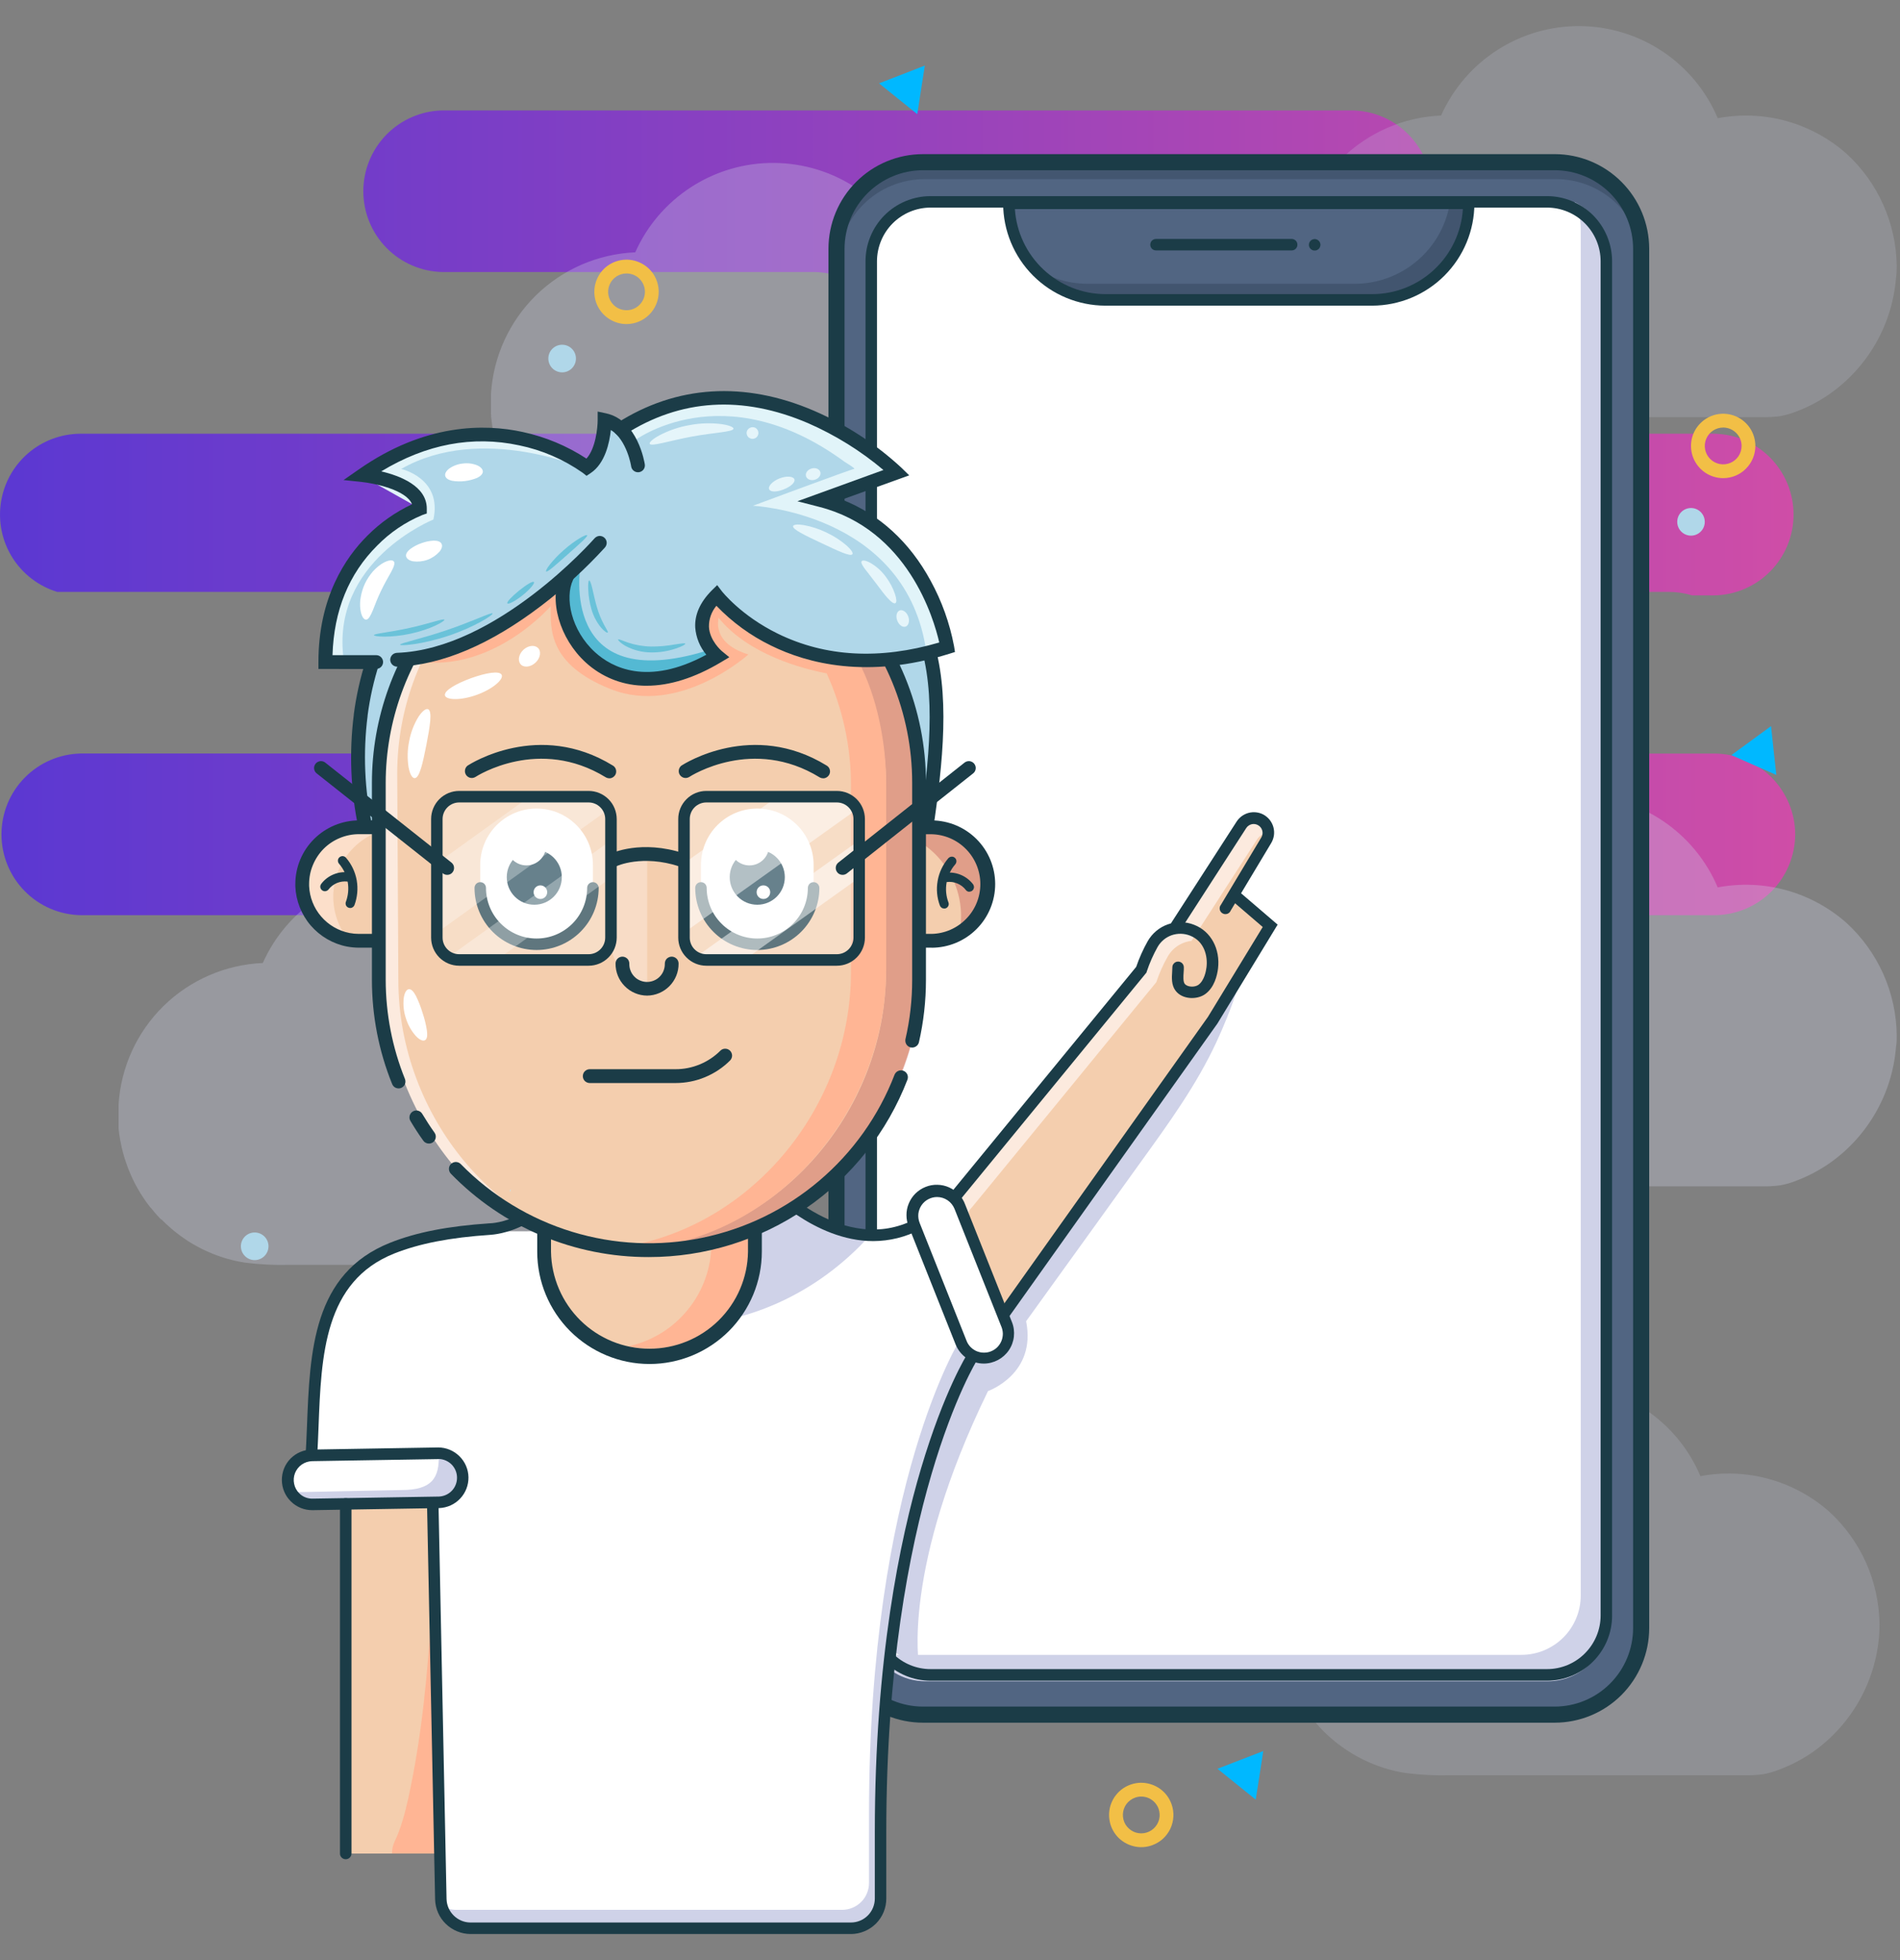 <svg width="32" height="33" viewBox="0 0 32 33" fill="none" xmlns="http://www.w3.org/2000/svg">
<rect x="0" y="0" width="32" height="33" fill="#808080" stroke="none"/>
<path d="M30.235 14.046C30.233 14.407 30.09 14.753 29.835 15.008C29.58 15.263 29.234 15.407 28.873 15.408H1.359C1.002 15.401 0.663 15.255 0.414 15C0.164 14.746 0.025 14.404 0.025 14.047C0.025 13.691 0.164 13.349 0.414 13.095C0.663 12.84 1.002 12.694 1.359 12.686H7.157C7.513 12.679 7.853 12.533 8.102 12.278C8.351 12.024 8.491 11.682 8.491 11.326C8.491 10.969 8.351 10.627 8.102 10.373C7.853 10.118 7.513 9.972 7.157 9.965H0.963C0.651 9.869 0.384 9.665 0.21 9.39C0.036 9.114 -0.033 8.786 0.015 8.463C0.063 8.141 0.224 7.847 0.471 7.633C0.717 7.42 1.032 7.303 1.358 7.302H13.723C14.079 7.295 14.418 7.148 14.668 6.894C14.917 6.639 15.057 6.297 15.057 5.941C15.057 5.585 14.917 5.243 14.668 4.988C14.418 4.734 14.079 4.587 13.723 4.58H7.453C7.097 4.573 6.758 4.427 6.508 4.172C6.259 3.918 6.119 3.576 6.119 3.219C6.119 2.863 6.259 2.521 6.508 2.267C6.758 2.012 7.097 1.866 7.453 1.859H22.779C23.135 1.866 23.474 2.012 23.724 2.267C23.973 2.521 24.113 2.863 24.113 3.219C24.113 3.576 23.973 3.918 23.724 4.172C23.474 4.427 23.135 4.573 22.779 4.58H19.347C18.991 4.587 18.651 4.734 18.402 4.988C18.152 5.243 18.013 5.585 18.013 5.941C18.013 6.297 18.152 6.639 18.402 6.894C18.651 7.148 18.991 7.295 19.347 7.302H28.873C29.23 7.309 29.569 7.456 29.818 7.71C30.068 7.965 30.207 8.307 30.207 8.663C30.207 9.019 30.068 9.361 29.818 9.616C29.569 9.87 29.23 10.017 28.873 10.024H28.5C28.372 9.985 28.239 9.965 28.105 9.965H12.779C12.418 9.966 12.073 10.11 11.818 10.365C11.563 10.62 11.419 10.965 11.418 11.326C11.419 11.686 11.563 12.032 11.818 12.287C12.073 12.542 12.418 12.686 12.779 12.687H28.873C29.234 12.688 29.579 12.832 29.834 13.086C30.089 13.341 30.233 13.686 30.235 14.046Z" fill="url(#paint0_linear_4100_174939)"/>
<path d="M5.808 25.339H7.357V31.206H5.808V25.339Z" fill="#F4CEAE"/>
<path d="M7.357 25.339V31.206H6.602C6.602 31.133 6.618 31.061 6.65 30.995C6.747 30.796 6.821 30.528 6.878 30.268C7.101 29.251 7.209 28.142 7.272 27.034C7.305 26.471 7.326 25.905 7.339 25.339H7.357Z" fill="#FFB594"/>
<path opacity="0.3" d="M18.373 6.786C18.37 6.429 18.293 6.077 18.147 5.751C18.001 5.425 17.79 5.132 17.527 4.891C17.235 4.633 16.887 4.445 16.512 4.341C16.136 4.237 15.741 4.221 15.358 4.294C15.165 3.838 14.844 3.448 14.432 3.173C14.021 2.897 13.538 2.748 13.043 2.743C12.548 2.738 12.063 2.878 11.646 3.146C11.23 3.413 10.9 3.796 10.699 4.248C10.071 4.275 9.475 4.533 9.026 4.973C8.577 5.413 8.308 6.004 8.269 6.631V6.652V6.673V6.694C8.269 6.694 8.269 6.707 8.269 6.714C8.269 6.721 8.269 6.728 8.269 6.735C8.269 6.742 8.269 6.749 8.269 6.756V6.798V6.819C8.269 6.819 8.269 6.833 8.269 6.84C8.269 6.847 8.269 6.854 8.269 6.861C8.269 6.868 8.269 6.875 8.269 6.882V6.903V6.924C8.269 6.924 8.269 6.938 8.269 6.944V6.965C8.269 6.972 8.269 6.979 8.271 6.986C8.273 6.993 8.271 7 8.271 7.007C8.271 7.014 8.271 7.021 8.273 7.028L8.275 7.049L8.278 7.07L8.28 7.09C8.28 7.097 8.28 7.104 8.283 7.111C8.285 7.118 8.285 7.125 8.285 7.132C8.286 7.139 8.287 7.145 8.288 7.152C8.29 7.159 8.288 7.166 8.291 7.173L8.295 7.194L8.298 7.214L8.302 7.235C8.302 7.242 8.305 7.249 8.306 7.255C8.307 7.262 8.309 7.269 8.31 7.276C8.312 7.283 8.313 7.29 8.314 7.296C8.315 7.303 8.317 7.31 8.318 7.317L8.323 7.337L8.328 7.358C8.328 7.365 8.331 7.372 8.333 7.378L8.337 7.399C8.339 7.405 8.341 7.412 8.343 7.419C8.345 7.425 8.346 7.432 8.348 7.439L8.353 7.459C8.353 7.466 8.357 7.473 8.359 7.48L8.365 7.5C8.365 7.506 8.369 7.513 8.371 7.52L8.377 7.54C8.379 7.547 8.381 7.553 8.383 7.56C8.386 7.566 8.388 7.573 8.389 7.58C8.391 7.586 8.394 7.593 8.396 7.6L8.403 7.619L8.41 7.639L8.417 7.659C8.419 7.665 8.422 7.672 8.424 7.678L8.432 7.698C8.434 7.705 8.437 7.711 8.439 7.717L8.447 7.737L8.455 7.756L8.463 7.776L8.471 7.795L8.479 7.814C8.482 7.82 8.485 7.827 8.488 7.833L8.497 7.852C8.499 7.859 8.503 7.865 8.505 7.871C8.508 7.878 8.511 7.884 8.514 7.89L8.523 7.909L8.533 7.928L8.542 7.947L8.552 7.965L8.561 7.984L8.571 8.002C8.575 8.008 8.578 8.014 8.582 8.021L8.592 8.039L8.602 8.057L8.613 8.075L8.623 8.093L8.634 8.111C8.637 8.117 8.641 8.123 8.645 8.129L8.656 8.146C8.659 8.153 8.663 8.158 8.667 8.164C8.671 8.17 8.674 8.176 8.678 8.182L8.69 8.199L8.702 8.216L8.713 8.234L8.725 8.251C8.729 8.257 8.733 8.263 8.738 8.268L8.75 8.285L8.762 8.302L8.775 8.319C8.779 8.325 8.783 8.33 8.787 8.335L8.8 8.352L8.806 8.36C8.808 8.363 8.81 8.365 8.813 8.367C8.815 8.369 8.817 8.37 8.819 8.372L8.825 8.379C8.829 8.385 8.833 8.39 8.837 8.395L8.85 8.41L8.862 8.426L8.875 8.441L8.888 8.456L8.901 8.47L8.914 8.485C8.918 8.49 8.923 8.495 8.927 8.5C8.932 8.505 8.936 8.51 8.94 8.515L8.954 8.529C8.958 8.534 8.963 8.539 8.967 8.543L8.981 8.558L8.995 8.572L9.009 8.586L9.023 8.6L9.037 8.613L9.051 8.627C9.056 8.632 9.061 8.636 9.065 8.641L9.08 8.654L9.094 8.668L9.109 8.681L9.124 8.694L9.139 8.707C9.143 8.711 9.148 8.716 9.153 8.72L9.169 8.733L9.184 8.745L9.199 8.758L9.214 8.77L9.23 8.782L9.245 8.795L9.261 8.807L9.277 8.818L9.292 8.83L9.308 8.842L9.325 8.853L9.34 8.865L9.357 8.876L9.373 8.887L9.389 8.898L9.406 8.909L9.423 8.92L9.439 8.931L9.456 8.941L9.473 8.951L9.49 8.961L9.506 8.972L9.523 8.982L9.541 8.992L9.558 9.001C9.564 9.004 9.569 9.008 9.575 9.011L9.592 9.02L9.61 9.03L9.627 9.039L9.645 9.048L9.662 9.057L9.68 9.066L9.698 9.074L9.716 9.083L9.733 9.091L9.751 9.099L9.77 9.107L9.787 9.115L9.806 9.123L9.824 9.131L9.842 9.138L9.86 9.146L9.879 9.153L9.897 9.16L9.915 9.167L9.934 9.174L9.953 9.18L9.971 9.187L9.99 9.193L10.009 9.199L10.027 9.205L10.046 9.211L10.065 9.217L10.084 9.222L10.103 9.228L10.122 9.233L10.141 9.238L10.16 9.243L10.179 9.248L10.198 9.253L10.218 9.257L10.237 9.262L10.256 9.266L10.276 9.27L10.295 9.274L10.314 9.277L10.334 9.281L10.353 9.284L10.372 9.288L10.392 9.291H10.406C10.647 9.321 10.89 9.333 11.133 9.327H11.975H16.099C16.202 9.329 16.305 9.324 16.407 9.31C16.501 9.294 16.593 9.268 16.682 9.233C16.883 9.158 17.073 9.059 17.249 8.937C17.567 8.713 17.833 8.421 18.026 8.083C18.219 7.744 18.335 7.368 18.366 6.979C18.372 6.915 18.374 6.851 18.373 6.786Z" fill="#CFD2E8"/>
<path opacity="0.3" d="M12.1 18.751C12.097 18.394 12.019 18.042 11.874 17.716C11.728 17.39 11.517 17.097 11.253 16.856C10.961 16.598 10.614 16.409 10.238 16.306C9.863 16.202 9.468 16.186 9.085 16.259C8.892 15.803 8.57 15.413 8.159 15.137C7.748 14.862 7.265 14.713 6.77 14.708C6.275 14.703 5.79 14.843 5.373 15.11C4.957 15.378 4.627 15.761 4.426 16.213C3.798 16.24 3.202 16.498 2.753 16.938C2.305 17.378 2.035 17.969 1.997 18.596V18.617V18.638V18.659C1.997 18.659 1.997 18.672 1.997 18.679C1.997 18.686 1.997 18.693 1.997 18.7C1.997 18.707 1.997 18.714 1.997 18.721V18.763V18.784C1.997 18.784 1.997 18.798 1.997 18.805C1.997 18.812 1.997 18.819 1.997 18.826C1.997 18.833 1.997 18.84 1.997 18.847V18.868V18.889C1.997 18.889 1.997 18.902 1.997 18.909V18.93V18.951C1.997 18.951 1.997 18.965 1.997 18.972C1.997 18.979 1.997 18.986 1.997 18.993L1.999 19.014L2.001 19.035L2.004 19.055C2.004 19.062 2.005 19.069 2.006 19.076C2.007 19.083 2.006 19.09 2.009 19.097C2.012 19.104 2.011 19.11 2.012 19.117C2.013 19.124 2.014 19.131 2.015 19.138L2.019 19.159L2.022 19.179L2.026 19.2C2.026 19.207 2.028 19.214 2.03 19.22C2.031 19.227 2.032 19.234 2.034 19.241C2.035 19.248 2.036 19.255 2.038 19.261C2.039 19.268 2.041 19.275 2.042 19.282L2.047 19.302L2.051 19.323C2.051 19.329 2.054 19.337 2.056 19.343L2.061 19.364C2.063 19.37 2.064 19.377 2.066 19.384C2.068 19.39 2.07 19.397 2.071 19.404L2.077 19.424C2.077 19.431 2.081 19.438 2.083 19.445L2.088 19.465C2.088 19.471 2.092 19.478 2.095 19.485L2.1 19.505C2.103 19.512 2.105 19.518 2.107 19.525C2.109 19.531 2.111 19.538 2.113 19.544C2.115 19.551 2.118 19.558 2.12 19.565L2.127 19.584L2.134 19.604L2.141 19.624C2.143 19.63 2.146 19.637 2.148 19.643L2.155 19.663C2.158 19.669 2.16 19.676 2.163 19.682L2.17 19.702L2.179 19.721L2.187 19.741L2.195 19.76L2.203 19.779C2.206 19.785 2.209 19.792 2.211 19.798L2.22 19.817C2.223 19.824 2.226 19.83 2.229 19.836C2.232 19.843 2.235 19.849 2.238 19.855L2.247 19.874L2.256 19.892L2.266 19.912L2.275 19.93L2.285 19.949L2.295 19.967C2.298 19.973 2.302 19.979 2.305 19.985L2.315 20.004L2.326 20.022L2.336 20.04L2.347 20.058L2.357 20.076C2.361 20.082 2.365 20.088 2.368 20.094L2.38 20.111C2.383 20.117 2.387 20.123 2.391 20.129C2.395 20.135 2.398 20.141 2.402 20.146L2.414 20.164L2.425 20.181L2.437 20.199L2.449 20.216C2.453 20.222 2.457 20.227 2.461 20.233L2.473 20.25L2.486 20.267L2.498 20.284C2.502 20.289 2.507 20.295 2.511 20.3L2.524 20.317L2.53 20.325C2.532 20.328 2.534 20.33 2.537 20.332C2.539 20.334 2.541 20.335 2.543 20.337L2.549 20.344C2.553 20.35 2.557 20.355 2.561 20.36L2.574 20.375L2.586 20.39L2.599 20.406L2.611 20.421L2.625 20.435L2.637 20.45C2.642 20.455 2.646 20.46 2.651 20.465C2.656 20.47 2.659 20.475 2.664 20.48L2.678 20.494C2.682 20.499 2.687 20.504 2.691 20.508L2.705 20.523L2.728 20.538L2.742 20.552L2.756 20.566L2.77 20.579L2.784 20.593C2.789 20.597 2.793 20.602 2.798 20.607L2.813 20.62L2.827 20.633L2.842 20.646L2.857 20.66L2.872 20.672C2.876 20.677 2.881 20.681 2.886 20.686L2.902 20.698L2.917 20.711L2.932 20.724L2.947 20.736L2.963 20.748L2.978 20.76L2.994 20.772L3.01 20.784L3.025 20.796L3.041 20.808L3.058 20.819L3.073 20.83L3.09 20.842L3.106 20.853L3.122 20.864L3.139 20.875L3.154 20.886L3.17 20.897L3.187 20.907L3.204 20.918L3.221 20.928L3.237 20.938L3.254 20.948L3.272 20.958L3.289 20.967C3.295 20.971 3.3 20.974 3.306 20.977L3.323 20.986L3.341 20.996L3.358 21.005L3.376 21.014L3.393 21.023L3.411 21.032L3.429 21.04L3.447 21.049L3.465 21.057L3.482 21.065L3.501 21.073L3.518 21.081L3.537 21.089L3.555 21.097L3.573 21.105L3.591 21.112L3.61 21.119L3.628 21.126L3.647 21.133L3.665 21.14L3.684 21.146L3.702 21.153L3.721 21.159L3.74 21.165L3.758 21.172L3.777 21.177L3.796 21.183L3.815 21.189L3.834 21.194L3.853 21.199L3.872 21.204L3.891 21.209L3.91 21.214L3.93 21.219L3.949 21.223L3.968 21.228L3.987 21.232L4.007 21.236L4.026 21.24L4.045 21.244L4.065 21.247L4.084 21.25L4.103 21.254L4.123 21.257L4.137 21.259C4.378 21.289 4.621 21.301 4.864 21.295H5.706H9.83C9.933 21.297 10.036 21.292 10.138 21.278C10.232 21.262 10.324 21.236 10.413 21.201C10.612 21.125 10.801 21.024 10.975 20.902C11.294 20.678 11.559 20.386 11.753 20.048C11.946 19.709 12.062 19.333 12.093 18.944C12.098 18.88 12.101 18.816 12.1 18.751Z" fill="#CFD2E8"/>
<path opacity="0.3" d="M31.945 17.435C31.942 17.078 31.865 16.725 31.719 16.398C31.573 16.072 31.362 15.779 31.098 15.537C30.806 15.279 30.459 15.091 30.083 14.987C29.708 14.884 29.313 14.868 28.93 14.94C28.737 14.484 28.415 14.095 28.004 13.819C27.593 13.544 27.11 13.394 26.615 13.389C26.12 13.385 25.635 13.524 25.218 13.792C24.802 14.059 24.472 14.443 24.271 14.895C23.643 14.921 23.047 15.179 22.598 15.619C22.149 16.059 21.879 16.65 21.841 17.277V17.298V17.319V17.34C21.841 17.34 21.841 17.354 21.841 17.361C21.841 17.368 21.841 17.375 21.841 17.382C21.841 17.389 21.841 17.396 21.841 17.403V17.445V17.465C21.841 17.465 21.841 17.479 21.841 17.486C21.841 17.493 21.841 17.5 21.841 17.507C21.841 17.514 21.841 17.521 21.841 17.528V17.549V17.57C21.841 17.57 21.841 17.584 21.841 17.591V17.612C21.841 17.619 21.841 17.626 21.843 17.633C21.845 17.64 21.843 17.647 21.843 17.654C21.843 17.661 21.843 17.667 21.843 17.674L21.845 17.695L21.847 17.716L21.85 17.737C21.85 17.744 21.85 17.75 21.852 17.757C21.855 17.764 21.854 17.771 21.855 17.778C21.856 17.785 21.855 17.792 21.858 17.799C21.861 17.806 21.858 17.813 21.861 17.82L21.865 17.84L21.868 17.861L21.872 17.881C21.872 17.888 21.875 17.895 21.876 17.902C21.877 17.909 21.878 17.916 21.88 17.923C21.881 17.93 21.883 17.936 21.884 17.943C21.885 17.95 21.887 17.957 21.888 17.964L21.893 17.984L21.897 18.005C21.897 18.012 21.901 18.018 21.902 18.025L21.907 18.045L21.913 18.066C21.913 18.072 21.916 18.079 21.918 18.086L21.923 18.106C21.923 18.113 21.927 18.119 21.929 18.126L21.934 18.146C21.936 18.153 21.938 18.16 21.941 18.166L21.947 18.186L21.953 18.206C21.955 18.213 21.957 18.219 21.959 18.226C21.961 18.233 21.964 18.239 21.966 18.246L21.973 18.266L21.98 18.286L21.987 18.305L21.994 18.325C21.997 18.331 21.999 18.338 22.002 18.345C22.004 18.351 22.007 18.358 22.009 18.364C22.012 18.371 22.014 18.377 22.017 18.384L22.025 18.403L22.033 18.422L22.041 18.442L22.049 18.461L22.058 18.48L22.067 18.499C22.069 18.505 22.072 18.511 22.075 18.518C22.078 18.524 22.081 18.53 22.084 18.537L22.093 18.555L22.103 18.575L22.112 18.593L22.122 18.612L22.131 18.63C22.135 18.636 22.138 18.643 22.141 18.648C22.145 18.654 22.148 18.661 22.151 18.667C22.155 18.673 22.158 18.679 22.161 18.685L22.172 18.703L22.182 18.722L22.193 18.739L22.204 18.758C22.207 18.763 22.211 18.769 22.215 18.775L22.226 18.793C22.229 18.799 22.233 18.805 22.237 18.811L22.248 18.828L22.26 18.846L22.271 18.863L22.283 18.88L22.295 18.898C22.299 18.903 22.303 18.909 22.307 18.915L22.319 18.931C22.324 18.937 22.328 18.943 22.332 18.948L22.345 18.965C22.349 18.971 22.353 18.976 22.357 18.982L22.37 18.998L22.376 19.007C22.378 19.009 22.38 19.012 22.383 19.014L22.389 19.018L22.395 19.026L22.407 19.041C22.411 19.047 22.415 19.052 22.42 19.057L22.432 19.072L22.445 19.087L22.458 19.102L22.471 19.117L22.484 19.132C22.488 19.137 22.492 19.142 22.497 19.147C22.502 19.152 22.506 19.157 22.51 19.161C22.515 19.166 22.519 19.171 22.524 19.176C22.529 19.181 22.533 19.185 22.537 19.19L22.551 19.204L22.564 19.218L22.578 19.232L22.592 19.246L22.607 19.26L22.621 19.274L22.635 19.287L22.65 19.301L22.664 19.314L22.679 19.327L22.694 19.34L22.709 19.354L22.723 19.366L22.738 19.379L22.753 19.392L22.769 19.404L22.784 19.417L22.8 19.429L22.815 19.441L22.831 19.453L22.846 19.465L22.862 19.477L22.878 19.488L22.894 19.5L22.91 19.511L22.927 19.522L22.943 19.534L22.959 19.545L22.976 19.556L22.992 19.567L23.009 19.577L23.026 19.587L23.042 19.598L23.059 19.608L23.076 19.618L23.093 19.628L23.11 19.638L23.128 19.648L23.145 19.657L23.162 19.667L23.179 19.676L23.197 19.685L23.215 19.694L23.232 19.703L23.25 19.712L23.268 19.721L23.285 19.729L23.303 19.738L23.321 19.746L23.339 19.754L23.357 19.762L23.375 19.77L23.394 19.777L23.412 19.785L23.43 19.792L23.448 19.799L23.467 19.807L23.485 19.813L23.504 19.82L23.523 19.827L23.541 19.833L23.56 19.84L23.579 19.846L23.597 19.852L23.616 19.858L23.635 19.863L23.654 19.869L23.673 19.874L23.692 19.88L23.711 19.885L23.73 19.89L23.749 19.895L23.768 19.899L23.788 19.904L23.807 19.908L23.826 19.912L23.845 19.917L23.865 19.92L23.884 19.924L23.904 19.928L23.923 19.931L23.942 19.934L23.962 19.938H23.976C24.217 19.967 24.46 19.979 24.703 19.973H25.545H29.669C29.772 19.976 29.875 19.97 29.977 19.957C30.071 19.941 30.163 19.915 30.252 19.879C30.451 19.804 30.64 19.704 30.815 19.583C31.134 19.359 31.399 19.067 31.592 18.729C31.786 18.391 31.902 18.014 31.933 17.625C31.944 17.563 31.946 17.499 31.945 17.435Z" fill="#CFD2E8"/>
<path opacity="0.2" d="M31.655 27.348C31.651 26.99 31.574 26.637 31.429 26.311C31.283 25.984 31.072 25.692 30.808 25.45C30.516 25.192 30.169 25.004 29.793 24.9C29.417 24.797 29.023 24.78 28.639 24.853C28.447 24.397 28.125 24.007 27.714 23.732C27.302 23.456 26.82 23.307 26.325 23.302C25.83 23.297 25.344 23.437 24.927 23.705C24.511 23.972 24.182 24.355 23.98 24.808C23.352 24.834 22.756 25.092 22.307 25.532C21.859 25.972 21.589 26.563 21.55 27.19V27.211V27.232V27.253C21.55 27.253 21.55 27.267 21.55 27.274C21.55 27.281 21.55 27.288 21.55 27.295C21.55 27.302 21.55 27.308 21.55 27.316V27.357V27.378C21.55 27.378 21.55 27.392 21.55 27.399C21.55 27.406 21.55 27.413 21.55 27.42C21.55 27.427 21.55 27.434 21.55 27.441V27.462V27.483C21.55 27.483 21.55 27.497 21.55 27.504V27.525C21.55 27.532 21.55 27.538 21.552 27.546C21.554 27.552 21.552 27.559 21.552 27.566C21.552 27.573 21.552 27.58 21.554 27.587L21.556 27.608L21.559 27.629L21.561 27.649C21.561 27.656 21.563 27.663 21.564 27.67C21.565 27.677 21.566 27.684 21.567 27.691C21.567 27.698 21.569 27.705 21.57 27.712C21.571 27.719 21.572 27.726 21.573 27.732L21.576 27.753L21.58 27.774L21.583 27.794C21.583 27.801 21.586 27.808 21.587 27.815C21.588 27.821 21.59 27.828 21.591 27.835C21.593 27.843 21.594 27.849 21.595 27.856C21.596 27.862 21.598 27.87 21.599 27.876L21.604 27.897L21.609 27.917C21.609 27.924 21.612 27.931 21.614 27.937L21.618 27.958C21.618 27.965 21.622 27.971 21.624 27.978C21.626 27.985 21.627 27.992 21.629 27.998L21.635 28.019C21.635 28.025 21.638 28.032 21.64 28.039L21.646 28.059C21.648 28.066 21.65 28.072 21.652 28.079L21.658 28.099C21.66 28.106 21.662 28.112 21.665 28.119C21.667 28.125 21.669 28.132 21.671 28.139C21.673 28.145 21.675 28.152 21.677 28.159L21.684 28.179L21.691 28.198L21.698 28.218C21.701 28.225 21.703 28.231 21.706 28.237L21.713 28.257C21.715 28.264 21.718 28.27 21.721 28.276L21.728 28.296L21.736 28.316L21.744 28.335L21.752 28.354L21.761 28.373C21.764 28.38 21.766 28.386 21.769 28.392L21.778 28.412C21.781 28.418 21.784 28.424 21.787 28.431C21.789 28.437 21.793 28.443 21.795 28.449L21.805 28.468L21.814 28.487L21.823 28.506L21.833 28.524L21.843 28.543L21.853 28.561C21.856 28.567 21.859 28.573 21.863 28.58L21.873 28.598L21.883 28.616L21.894 28.634L21.904 28.652L21.915 28.67C21.919 28.676 21.922 28.682 21.926 28.688L21.937 28.706C21.941 28.712 21.945 28.718 21.948 28.723C21.952 28.729 21.956 28.735 21.96 28.741L21.971 28.759L21.983 28.776L21.994 28.793L22.006 28.81C22.011 28.816 22.015 28.822 22.019 28.827L22.031 28.844L22.043 28.861L22.056 28.878C22.06 28.884 22.064 28.889 22.068 28.895L22.081 28.911L22.088 28.919C22.09 28.922 22.092 28.925 22.094 28.927C22.096 28.928 22.098 28.929 22.1 28.931L22.106 28.939C22.11 28.944 22.114 28.949 22.119 28.954L22.131 28.97L22.143 28.985L22.156 29L22.169 29.015L22.182 29.03L22.195 29.044C22.2 29.049 22.204 29.055 22.209 29.059C22.213 29.064 22.217 29.069 22.222 29.074L22.235 29.088C22.239 29.093 22.244 29.098 22.248 29.102L22.262 29.117L22.276 29.131L22.29 29.145L22.304 29.159L22.318 29.173L22.332 29.186C22.337 29.191 22.342 29.195 22.346 29.2L22.361 29.213L22.375 29.227L22.39 29.24L22.405 29.253L22.42 29.266C22.425 29.27 22.43 29.275 22.435 29.279L22.45 29.292L22.465 29.304L22.48 29.317L22.495 29.329L22.511 29.341L22.526 29.354L22.542 29.366L22.558 29.377L22.574 29.389L22.59 29.401L22.606 29.413L22.622 29.424L22.638 29.435L22.654 29.446L22.671 29.458L22.687 29.468L22.704 29.479L22.721 29.49L22.737 29.5L22.754 29.511L22.771 29.521L22.787 29.531L22.805 29.541L22.822 29.551L22.839 29.561C22.845 29.564 22.851 29.567 22.856 29.57L22.873 29.579L22.891 29.589L22.908 29.598L22.926 29.607L22.944 29.616L22.961 29.625L22.979 29.633L22.997 29.642L23.015 29.65L23.033 29.659L23.051 29.667L23.069 29.674L23.087 29.682L23.105 29.69L23.123 29.698L23.141 29.705L23.16 29.712L23.178 29.719L23.197 29.726L23.215 29.733L23.234 29.739L23.253 29.746L23.271 29.752L23.29 29.758L23.309 29.765L23.328 29.77L23.347 29.776L23.365 29.782L23.384 29.787L23.404 29.793L23.422 29.797L23.442 29.803L23.46 29.807L23.48 29.812L23.499 29.817L23.518 29.821L23.538 29.825L23.557 29.829L23.576 29.833L23.596 29.837L23.615 29.84L23.634 29.844L23.654 29.847L23.673 29.85L23.687 29.852C23.928 29.882 24.172 29.894 24.415 29.888H25.256H29.381C29.483 29.89 29.586 29.885 29.688 29.872C29.782 29.855 29.874 29.829 29.963 29.794C30.164 29.719 30.354 29.62 30.53 29.498C30.849 29.274 31.114 28.982 31.307 28.644C31.5 28.306 31.617 27.929 31.648 27.54C31.653 27.476 31.655 27.412 31.655 27.348Z" fill="#CFD2E8"/>
<path opacity="0.2" d="M31.945 4.483C31.941 4.125 31.864 3.773 31.718 3.447C31.573 3.121 31.362 2.828 31.098 2.587C30.806 2.329 30.459 2.141 30.084 2.037C29.708 1.934 29.313 1.918 28.93 1.99C28.738 1.534 28.416 1.145 28.005 0.869C27.593 0.594 27.111 0.444 26.616 0.439C26.121 0.435 25.635 0.574 25.219 0.842C24.802 1.109 24.473 1.493 24.271 1.945C23.643 1.971 23.047 2.229 22.598 2.669C22.15 3.109 21.88 3.7 21.841 4.327V4.348V4.369V4.39C21.841 4.39 21.841 4.404 21.841 4.411C21.841 4.418 21.841 4.425 21.841 4.432C21.841 4.439 21.841 4.446 21.841 4.453V4.495V4.515C21.841 4.515 21.841 4.529 21.841 4.536C21.841 4.543 21.841 4.55 21.841 4.557C21.841 4.564 21.841 4.571 21.841 4.578V4.599V4.62C21.841 4.62 21.841 4.634 21.841 4.641V4.662C21.841 4.669 21.841 4.676 21.843 4.683C21.845 4.69 21.843 4.696 21.843 4.703C21.843 4.71 21.843 4.717 21.843 4.724L21.846 4.745L21.848 4.766L21.85 4.786C21.85 4.793 21.85 4.8 21.853 4.807C21.856 4.814 21.855 4.821 21.856 4.828C21.856 4.835 21.856 4.842 21.859 4.849C21.862 4.856 21.859 4.863 21.862 4.869L21.865 4.89L21.869 4.911L21.872 4.931C21.872 4.938 21.875 4.945 21.876 4.952C21.877 4.958 21.879 4.966 21.88 4.973C21.882 4.98 21.883 4.986 21.884 4.993C21.886 4.999 21.887 5.007 21.889 5.013L21.893 5.034L21.898 5.054C21.898 5.061 21.901 5.068 21.903 5.075L21.907 5.095C21.907 5.102 21.911 5.109 21.913 5.115C21.915 5.122 21.916 5.129 21.918 5.136L21.924 5.156C21.924 5.162 21.927 5.169 21.929 5.176L21.935 5.196C21.937 5.203 21.939 5.209 21.941 5.216L21.947 5.236C21.949 5.243 21.951 5.25 21.954 5.256C21.956 5.263 21.958 5.269 21.96 5.276C21.962 5.283 21.964 5.289 21.966 5.296L21.973 5.316L21.98 5.336L21.987 5.355C21.99 5.362 21.992 5.368 21.995 5.375L22.002 5.394C22.004 5.401 22.007 5.408 22.01 5.414L22.017 5.434L22.025 5.453L22.033 5.472L22.041 5.491L22.05 5.511C22.053 5.517 22.055 5.523 22.058 5.53L22.067 5.549C22.07 5.555 22.073 5.561 22.076 5.568C22.078 5.574 22.082 5.58 22.084 5.586L22.094 5.605L22.103 5.624L22.112 5.643L22.122 5.662L22.132 5.68L22.142 5.698C22.145 5.705 22.148 5.711 22.152 5.717L22.162 5.735L22.172 5.753L22.183 5.772L22.193 5.789L22.204 5.808C22.208 5.813 22.212 5.819 22.215 5.825L22.226 5.843C22.23 5.849 22.234 5.855 22.237 5.861C22.241 5.866 22.245 5.872 22.249 5.878L22.26 5.896L22.272 5.913L22.284 5.93L22.296 5.947C22.3 5.953 22.304 5.959 22.308 5.964L22.32 5.981L22.332 5.998L22.345 6.015C22.349 6.021 22.353 6.026 22.358 6.032L22.37 6.048L22.377 6.057C22.379 6.059 22.381 6.062 22.383 6.064C22.386 6.065 22.387 6.067 22.389 6.068L22.395 6.076C22.399 6.081 22.404 6.086 22.408 6.091L22.42 6.107L22.433 6.122L22.445 6.137L22.458 6.152L22.471 6.167L22.484 6.182C22.489 6.187 22.493 6.192 22.498 6.196C22.502 6.201 22.506 6.206 22.511 6.211L22.524 6.225C22.529 6.23 22.533 6.235 22.538 6.24L22.552 6.254L22.565 6.268L22.579 6.282L22.593 6.296L22.607 6.31L22.621 6.324C22.626 6.328 22.631 6.333 22.636 6.337L22.65 6.35L22.665 6.364L22.679 6.377L22.694 6.39L22.709 6.403C22.714 6.408 22.719 6.412 22.724 6.416L22.739 6.429L22.754 6.441L22.77 6.454L22.785 6.467L22.8 6.479L22.816 6.491L22.831 6.503L22.847 6.515L22.863 6.527L22.879 6.538L22.895 6.55L22.911 6.561L22.927 6.572L22.943 6.584L22.96 6.595L22.976 6.606L22.993 6.616L23.009 6.627L23.026 6.637L23.043 6.648L23.06 6.658L23.076 6.668L23.094 6.678L23.111 6.688L23.128 6.698C23.134 6.701 23.14 6.704 23.145 6.707L23.163 6.717L23.18 6.726L23.197 6.735L23.215 6.744L23.233 6.753L23.25 6.762L23.268 6.771L23.286 6.779L23.304 6.788L23.322 6.796L23.34 6.804L23.358 6.812L23.376 6.819L23.394 6.827L23.412 6.835L23.43 6.842L23.449 6.849L23.467 6.856L23.486 6.863L23.504 6.87L23.523 6.877L23.542 6.883L23.56 6.889L23.579 6.896L23.598 6.902L23.617 6.908L23.636 6.913L23.654 6.919L23.673 6.924L23.693 6.93L23.712 6.935L23.73 6.94L23.75 6.944L23.769 6.949L23.788 6.954L23.807 6.958L23.827 6.962L23.846 6.967L23.865 6.97L23.885 6.974L23.904 6.977L23.923 6.981L23.943 6.984L23.962 6.987H23.976C24.217 7.017 24.46 7.029 24.704 7.023H25.545H29.67C29.772 7.026 29.875 7.02 29.977 7.007C30.071 6.99 30.163 6.964 30.252 6.929C30.452 6.854 30.641 6.754 30.815 6.633C31.134 6.409 31.4 6.117 31.593 5.779C31.786 5.441 31.902 5.064 31.933 4.675C31.943 4.611 31.945 4.546 31.945 4.483Z" fill="#CFD2E8"/>
<path d="M26.172 2.745H15.531C14.727 2.745 14.075 3.397 14.075 4.201V27.426C14.075 28.23 14.727 28.882 15.531 28.882H26.172C26.976 28.882 27.628 28.23 27.628 27.426V4.201C27.628 3.397 26.976 2.745 26.172 2.745Z" fill="#516582"/>
<path opacity="0.3" d="M27.667 4.162V4.472C27.667 4.281 27.629 4.092 27.556 3.915C27.483 3.738 27.376 3.578 27.241 3.442C27.105 3.307 26.945 3.2 26.768 3.127C26.591 3.054 26.402 3.016 26.211 3.016H15.57C15.379 3.016 15.19 3.054 15.013 3.127C14.836 3.2 14.676 3.307 14.541 3.442C14.405 3.578 14.298 3.738 14.225 3.915C14.152 4.092 14.114 4.281 14.114 4.472V4.162C14.114 3.971 14.152 3.782 14.225 3.605C14.298 3.428 14.405 3.268 14.541 3.133C14.676 2.998 14.836 2.89 15.013 2.817C15.19 2.744 15.379 2.706 15.57 2.706H26.211C26.402 2.706 26.591 2.744 26.768 2.817C26.945 2.89 27.105 2.998 27.241 3.133C27.376 3.268 27.483 3.428 27.556 3.605C27.629 3.782 27.667 3.971 27.667 4.162Z" fill="#233449"/>
<path d="M26.107 3.398H15.62C15.067 3.398 14.62 3.846 14.62 4.398V27.199C14.62 27.752 15.067 28.2 15.62 28.2H26.107C26.66 28.2 27.107 27.752 27.107 27.199V4.398C27.107 3.846 26.66 3.398 26.107 3.398Z" fill="white"/>
<path d="M15.479 28.04C15.479 28.04 15.18 26.413 16.64 23.42C16.64 23.42 17.46 23.135 17.282 22.244L17.628 21.764L18.404 20.688L19.217 19.558C19.687 18.907 20.153 18.266 20.492 17.534C20.613 17.272 20.721 17.005 20.814 16.732C20.855 16.612 20.849 16.48 20.798 16.363L20.563 15.826L14.966 23.954L14.432 27.159L14.47 27.442C14.47 27.442 15.336 28.004 15.479 28.04Z" fill="#CFD2E8"/>
<path d="M26.184 29.003H15.545C15.123 29.003 14.718 28.835 14.42 28.537C14.121 28.238 13.954 27.834 13.953 27.412V4.186C13.954 3.764 14.121 3.36 14.42 3.062C14.718 2.763 15.123 2.595 15.545 2.595H26.184C26.606 2.595 27.011 2.763 27.309 3.062C27.607 3.36 27.775 3.764 27.776 4.186V27.412C27.775 27.834 27.607 28.238 27.309 28.537C27.011 28.835 26.606 29.003 26.184 29.003ZM15.545 2.866C15.194 2.866 14.859 3.006 14.611 3.253C14.364 3.501 14.225 3.836 14.224 4.186V27.412C14.225 27.762 14.364 28.098 14.611 28.345C14.859 28.592 15.194 28.732 15.545 28.732H26.184C26.535 28.732 26.87 28.592 27.117 28.345C27.365 28.097 27.504 27.762 27.505 27.412V4.186C27.504 3.836 27.365 3.501 27.118 3.253C26.87 3.006 26.535 2.866 26.184 2.866H15.545Z" fill="#1B3C47"/>
<path d="M27.069 4.292V27.306C27.069 27.437 27.043 27.567 26.993 27.689C26.942 27.81 26.869 27.92 26.776 28.013C26.683 28.106 26.573 28.18 26.451 28.23C26.33 28.28 26.2 28.306 26.069 28.306H15.583C15.398 28.306 15.216 28.255 15.058 28.157C14.9 28.06 14.773 27.92 14.69 27.754C14.829 27.824 14.982 27.861 15.138 27.861H25.623C25.755 27.861 25.885 27.835 26.006 27.785C26.127 27.734 26.238 27.661 26.331 27.568C26.424 27.475 26.497 27.365 26.547 27.243C26.598 27.122 26.623 26.992 26.623 26.86V3.849C26.624 3.693 26.587 3.539 26.517 3.4C26.683 3.483 26.822 3.61 26.919 3.768C27.017 3.925 27.069 4.107 27.069 4.292Z" fill="#CFD2E8"/>
<path d="M26.055 28.296H15.673C15.382 28.296 15.103 28.18 14.898 27.974C14.692 27.768 14.577 27.489 14.577 27.198V4.399C14.577 4.108 14.693 3.829 14.898 3.623C15.104 3.418 15.383 3.302 15.673 3.302H26.055C26.345 3.302 26.624 3.418 26.83 3.623C27.035 3.829 27.151 4.108 27.151 4.399V27.198C27.152 27.489 27.036 27.768 26.83 27.974C26.625 28.18 26.346 28.296 26.055 28.296ZM15.673 3.495C15.434 3.495 15.204 3.591 15.035 3.76C14.866 3.929 14.771 4.159 14.77 4.399V27.198C14.771 27.437 14.866 27.667 15.035 27.836C15.204 28.006 15.434 28.101 15.673 28.101H26.055C26.294 28.101 26.524 28.006 26.693 27.836C26.862 27.667 26.958 27.437 26.958 27.198V4.399C26.958 4.159 26.862 3.929 26.693 3.76C26.524 3.591 26.294 3.495 26.055 3.495H15.673Z" fill="#1B3C47"/>
<path d="M17.019 3.442H24.763C24.763 3.873 24.591 4.287 24.287 4.592C23.982 4.897 23.568 5.068 23.137 5.068H18.645C18.213 5.068 17.8 4.897 17.495 4.592C17.19 4.287 17.019 3.873 17.019 3.442Z" fill="#516582"/>
<path opacity="0.3" d="M17.328 4.438C17.369 4.492 17.415 4.544 17.463 4.593C17.614 4.744 17.794 4.864 17.991 4.945C18.188 5.027 18.4 5.069 18.614 5.069H23.105C23.537 5.069 23.95 4.897 24.255 4.592C24.56 4.287 24.732 3.874 24.732 3.442H24.415C24.347 3.817 24.15 4.156 23.857 4.4C23.565 4.644 23.196 4.778 22.815 4.778H18.323C17.963 4.779 17.612 4.659 17.328 4.438Z" fill="#213144"/>
<path d="M23.109 5.146H18.618C18.161 5.145 17.723 4.964 17.4 4.641C17.077 4.318 16.895 3.88 16.895 3.423V3.326H24.832V3.423C24.832 3.88 24.65 4.318 24.327 4.641C24.004 4.964 23.566 5.145 23.109 5.146ZM17.093 3.52C17.118 3.907 17.29 4.271 17.573 4.537C17.857 4.803 18.231 4.952 18.62 4.952H23.111C23.5 4.952 23.874 4.803 24.157 4.537C24.441 4.271 24.613 3.907 24.638 3.52H17.093Z" fill="#1B3C47"/>
<path d="M21.754 4.216H19.47C19.444 4.216 19.42 4.206 19.401 4.188C19.383 4.17 19.373 4.145 19.373 4.12C19.373 4.094 19.383 4.069 19.401 4.051C19.42 4.033 19.444 4.023 19.47 4.023H21.754C21.78 4.023 21.805 4.033 21.823 4.051C21.841 4.069 21.851 4.094 21.851 4.12C21.851 4.145 21.841 4.17 21.823 4.188C21.805 4.206 21.78 4.216 21.754 4.216Z" fill="#1B3C47"/>
<path d="M22.142 4.217C22.136 4.217 22.129 4.217 22.123 4.217C22.117 4.215 22.111 4.213 22.105 4.211C22.099 4.209 22.093 4.206 22.088 4.202C22.083 4.199 22.078 4.195 22.073 4.19C22.064 4.181 22.057 4.171 22.052 4.159C22.047 4.147 22.045 4.134 22.045 4.122C22.045 4.109 22.047 4.096 22.052 4.085C22.057 4.073 22.064 4.062 22.073 4.053C22.078 4.049 22.083 4.045 22.088 4.041C22.093 4.038 22.099 4.035 22.105 4.032C22.111 4.03 22.117 4.028 22.123 4.027C22.143 4.023 22.165 4.025 22.183 4.034C22.202 4.043 22.217 4.058 22.227 4.076C22.237 4.095 22.241 4.115 22.238 4.136C22.234 4.157 22.225 4.176 22.21 4.19C22.206 4.195 22.201 4.199 22.195 4.202C22.19 4.206 22.185 4.209 22.179 4.211C22.173 4.213 22.167 4.215 22.161 4.217C22.154 4.217 22.148 4.217 22.142 4.217Z" fill="#1B3C47"/>
<path d="M8.287 20.731C7.737 20.77 7.158 20.847 6.643 21.052C5.022 21.697 5.434 23.681 5.228 25.145L7.319 24.913L7.464 32.058C7.467 32.177 7.516 32.289 7.6 32.373C7.684 32.456 7.798 32.502 7.916 32.503H14.416C14.536 32.503 14.651 32.455 14.736 32.37C14.821 32.285 14.869 32.169 14.869 32.049V30.876C14.869 25.3 16.418 22.875 16.418 22.875V20.712L8.287 20.731Z" fill="white"/>
<path d="M16.457 20.634V22.797C16.457 22.797 14.908 25.223 14.908 30.799V31.972C14.908 32.031 14.897 32.09 14.874 32.145C14.851 32.2 14.818 32.251 14.775 32.293C14.733 32.335 14.683 32.368 14.628 32.391C14.573 32.414 14.514 32.425 14.454 32.425H7.955C7.862 32.425 7.771 32.397 7.695 32.343C7.618 32.29 7.561 32.215 7.529 32.127C7.578 32.145 7.631 32.154 7.684 32.154H14.183C14.303 32.154 14.419 32.106 14.504 32.021C14.589 31.936 14.636 31.821 14.636 31.701V30.528C14.636 24.952 16.185 22.526 16.185 22.526V20.635L16.457 20.634Z" fill="#CFD2E8"/>
<path d="M14.731 20.709C13.896 21.686 12.679 22.319 11.324 22.319C9.94 22.319 10.913 21.378 10.079 20.378C10.079 20.378 9.7 20.712 9.855 20.203C10.053 19.553 12.469 19.454 12.469 19.454C12.469 19.454 13.536 21.128 14.731 20.709Z" fill="#CFD2E8"/>
<path d="M14.331 32.561H7.924C7.768 32.56 7.619 32.498 7.507 32.389C7.396 32.281 7.332 32.133 7.328 31.977L7.185 24.983L5.076 25.217L5.093 25.093C5.14 24.755 5.154 24.396 5.17 24.012C5.219 22.748 5.269 21.441 6.57 20.923C7.014 20.746 7.546 20.643 8.242 20.596H8.247C8.283 20.596 9.153 20.557 9.37 19.572C9.372 19.559 9.377 19.547 9.385 19.537C9.392 19.526 9.401 19.518 9.412 19.511C9.423 19.504 9.435 19.499 9.447 19.497C9.46 19.495 9.472 19.495 9.485 19.498C9.497 19.5 9.509 19.506 9.52 19.513C9.53 19.52 9.539 19.529 9.546 19.54C9.553 19.551 9.557 19.563 9.56 19.575C9.562 19.588 9.562 19.601 9.559 19.613C9.317 20.718 8.32 20.786 8.255 20.79C7.58 20.835 7.067 20.935 6.642 21.103C5.459 21.574 5.411 22.818 5.365 24.02C5.352 24.347 5.339 24.684 5.302 24.997L7.374 24.767L7.521 31.973C7.524 32.078 7.568 32.178 7.643 32.251C7.718 32.325 7.819 32.367 7.924 32.367H14.331C14.438 32.367 14.54 32.325 14.616 32.249C14.691 32.174 14.733 32.072 14.734 31.965V30.838C14.734 27.945 15.157 25.914 15.513 24.72C15.9 23.418 16.282 22.811 16.299 22.784C16.313 22.763 16.335 22.749 16.359 22.744C16.384 22.739 16.409 22.744 16.43 22.757C16.451 22.771 16.466 22.792 16.472 22.816C16.478 22.84 16.474 22.866 16.462 22.888C16.447 22.912 14.927 25.361 14.927 30.837V31.964C14.927 32.042 14.912 32.12 14.882 32.192C14.852 32.265 14.808 32.33 14.753 32.386C14.697 32.441 14.632 32.485 14.559 32.515C14.487 32.545 14.41 32.561 14.331 32.561Z" fill="#1B3C47"/>
<path d="M14.708 20.895C13.71 20.895 12.91 20.033 12.9 20.022C12.883 20.003 12.874 19.978 12.875 19.952C12.876 19.926 12.888 19.902 12.907 19.885C12.926 19.868 12.951 19.859 12.976 19.86C13.002 19.861 13.026 19.872 13.043 19.891C13.055 19.904 14.21 21.145 15.405 20.529C15.428 20.519 15.454 20.517 15.478 20.525C15.501 20.533 15.521 20.55 15.532 20.573C15.544 20.595 15.546 20.62 15.539 20.645C15.532 20.668 15.516 20.689 15.494 20.701C15.252 20.828 14.982 20.894 14.708 20.895Z" fill="#1B3C47"/>
<path d="M13.93 8.841C13.206 8.244 12.318 7.882 11.383 7.802C11.333 7.798 11.283 7.793 11.232 7.79C11.168 7.786 11.103 7.784 11.038 7.782C10.999 7.782 10.961 7.782 10.92 7.782C10.879 7.782 10.84 7.782 10.801 7.782C10.762 7.782 10.731 7.782 10.696 7.786H10.664C10.629 7.786 10.594 7.789 10.559 7.792H10.543C10.508 7.794 10.473 7.797 10.438 7.801H10.428C10.402 7.803 10.377 7.806 10.351 7.809C10.303 7.814 10.255 7.82 10.208 7.827L10.175 7.832C10.148 7.835 10.122 7.839 10.097 7.844L10.048 7.852L9.968 7.867L9.927 7.875C9.903 7.88 9.88 7.884 9.857 7.89L9.796 7.903C9.776 7.908 9.758 7.912 9.736 7.918L9.688 7.93C9.679 7.932 9.669 7.934 9.661 7.937C8.042 8.359 6.811 9.581 6.288 11.106C6.284 11.116 6.281 11.125 6.278 11.135C6.163 11.477 6.085 11.831 6.046 12.19C5.981 12.77 6.014 13.356 6.145 13.925C6.15 13.948 6.156 13.971 6.162 13.995C6.169 14.027 6.177 14.059 6.186 14.091C6.196 14.129 6.206 14.168 6.217 14.207L6.38 14.962L6.426 15.17L6.564 15.796L6.665 15.793L6.743 15.79L7.091 15.78L10.416 15.676H10.435L11.376 15.646L15.235 15.526L15.476 14.454L15.522 14.252L15.576 14.013C15.582 13.985 15.588 13.957 15.594 13.929C15.607 13.868 15.618 13.808 15.629 13.748C15.822 12.644 15.874 11.485 15.463 10.553C15.157 9.855 14.507 9.319 13.93 8.841ZM10.08 14.552L10.071 14.556C10.084 14.474 10.09 14.392 10.09 14.31C10.091 14.181 10.075 14.053 10.043 13.928C10.029 13.873 10.011 13.82 9.989 13.768C10.078 13.781 10.16 13.823 10.222 13.888C10.285 13.953 10.324 14.036 10.334 14.125C10.345 14.214 10.325 14.305 10.279 14.382C10.233 14.459 10.163 14.519 10.08 14.552Z" fill="#B0D7E9"/>
<path d="M6.909 16.619L6.298 14.867C6.291 14.848 6.285 14.828 6.278 14.81L6.27 14.787C6.194 14.567 6.129 14.344 6.076 14.117C6.069 14.086 6.061 14.055 6.055 14.022C6.049 13.999 6.044 13.975 6.039 13.95C5.905 13.32 5.878 12.671 5.959 12.032V12.024C6 11.712 6.069 11.404 6.166 11.105C6.17 11.093 6.173 11.082 6.178 11.07C6.434 10.284 6.885 9.574 7.488 9.008C8.091 8.441 8.827 8.035 9.628 7.828C9.639 7.825 9.649 7.822 9.659 7.82L9.709 7.808C9.727 7.803 9.749 7.798 9.771 7.793L9.832 7.779C9.854 7.774 9.878 7.769 9.903 7.765L9.945 7.756L10.027 7.741L10.044 7.738L10.08 7.732C10.103 7.728 10.13 7.724 10.157 7.72H10.171L10.191 7.717C10.239 7.71 10.288 7.704 10.336 7.699C10.362 7.696 10.389 7.693 10.414 7.69H10.427L10.53 7.682H10.546C10.585 7.679 10.619 7.677 10.655 7.675H10.689C10.723 7.675 10.759 7.672 10.795 7.672H11.037C11.103 7.672 11.17 7.676 11.235 7.68C12.723 7.774 14.059 8.571 14.901 9.867C14.968 9.969 15.086 10.047 15.211 10.129C15.379 10.239 15.553 10.353 15.635 10.55C16.005 11.44 15.906 12.623 15.744 13.769C15.736 13.824 15.727 13.885 15.715 13.954C15.698 14.048 15.68 14.141 15.66 14.229L15.622 15.629L15.493 15.644L6.909 16.619ZM6.191 12.047V12.055C6.113 12.671 6.139 13.297 6.269 13.904C6.273 13.928 6.278 13.95 6.283 13.972C6.29 14.004 6.297 14.034 6.304 14.064C6.355 14.283 6.418 14.498 6.492 14.71L6.5 14.732L6.52 14.789L7.068 16.367L15.393 15.421L15.429 14.194L15.432 14.183C15.452 14.095 15.471 14.002 15.487 13.908C15.498 13.842 15.507 13.784 15.515 13.731C15.672 12.616 15.769 11.47 15.421 10.633C15.367 10.503 15.23 10.413 15.084 10.317C14.945 10.226 14.801 10.132 14.708 9.988C13.895 8.736 12.656 7.997 11.223 7.907C11.162 7.903 11.098 7.9 11.034 7.899C10.957 7.899 10.88 7.899 10.802 7.899C10.768 7.899 10.734 7.9 10.7 7.902H10.671L10.565 7.909H10.55C10.516 7.911 10.482 7.914 10.448 7.918H10.437C10.413 7.92 10.389 7.922 10.365 7.925C10.316 7.931 10.27 7.936 10.223 7.943L10.191 7.948L10.116 7.959L10.083 7.965L10.066 7.968C10.04 7.972 10.015 7.977 9.988 7.982L9.948 7.99C9.925 7.995 9.903 7.999 9.881 8.004L9.821 8.017C9.8 8.022 9.782 8.026 9.764 8.031L9.715 8.043H9.711C9.704 8.044 9.698 8.046 9.692 8.048H9.687C8.923 8.245 8.221 8.632 7.646 9.173C7.07 9.714 6.641 10.39 6.396 11.141C6.393 11.151 6.39 11.158 6.388 11.165V11.169C6.296 11.455 6.23 11.749 6.191 12.047ZM9.921 14.747L9.956 14.537C9.968 14.462 9.974 14.386 9.974 14.31C9.974 14.191 9.96 14.072 9.93 13.957C9.917 13.908 9.901 13.86 9.882 13.813L9.801 13.623L10.006 13.653C10.12 13.67 10.225 13.723 10.306 13.806C10.387 13.889 10.438 13.996 10.451 14.11C10.465 14.225 10.441 14.341 10.382 14.44C10.323 14.54 10.233 14.617 10.126 14.66L10.115 14.664L9.921 14.747ZM10.183 14.027C10.196 14.107 10.204 14.187 10.206 14.268C10.216 14.237 10.221 14.205 10.221 14.173C10.221 14.122 10.208 14.072 10.183 14.027Z" fill="#1B3C47"/>
<path d="M8.91 20.491L8.929 20.47C8.923 20.484 8.918 20.499 8.912 20.514C8.911 20.499 8.91 20.491 8.91 20.491Z" fill="#C0E5F2"/>
<path d="M6.885 13.315C6.86 13.315 6.835 13.305 6.817 13.287C6.799 13.268 6.789 13.244 6.789 13.218V12.058C6.789 12.032 6.799 12.007 6.817 11.989C6.835 11.971 6.86 11.961 6.885 11.961C6.911 11.961 6.936 11.971 6.954 11.989C6.972 12.007 6.982 12.032 6.982 12.058V13.219C6.982 13.245 6.972 13.269 6.953 13.287C6.935 13.305 6.911 13.315 6.885 13.315Z" fill="#1B3C47"/>
<path d="M6.885 11.624C6.86 11.624 6.835 11.614 6.817 11.596C6.799 11.577 6.789 11.553 6.789 11.527V11.093C6.789 11.067 6.799 11.043 6.817 11.025C6.835 11.006 6.86 10.996 6.885 10.996C6.911 10.996 6.936 11.006 6.954 11.025C6.972 11.043 6.982 11.067 6.982 11.093V11.527C6.982 11.553 6.972 11.577 6.954 11.596C6.936 11.614 6.911 11.624 6.885 11.624Z" fill="#1B3C47"/>
<path d="M11.514 10.103C12.035 10.214 12.525 10.442 12.947 10.769C13.065 10.86 13.181 10.658 13.063 10.568C12.624 10.23 12.115 9.994 11.573 9.878C11.428 9.847 11.366 10.072 11.511 10.103H11.514Z" fill="white"/>
<path d="M16.645 14.741V15.026C16.645 15.241 16.559 15.448 16.407 15.601C16.254 15.753 16.047 15.839 15.832 15.839H5.903C5.895 15.839 5.888 15.839 5.88 15.839C5.726 15.835 5.577 15.787 5.45 15.701C5.339 15.627 5.248 15.526 5.185 15.409C5.122 15.291 5.09 15.159 5.09 15.026V14.741C5.09 14.525 5.176 14.319 5.328 14.166C5.481 14.014 5.687 13.928 5.903 13.928H10.043C10.075 14.053 10.091 14.181 10.09 14.31C10.09 14.392 10.084 14.474 10.071 14.556L10.08 14.552C10.138 14.529 10.19 14.493 10.232 14.446C10.274 14.399 10.305 14.344 10.322 14.284C10.339 14.223 10.342 14.16 10.331 14.098C10.319 14.036 10.294 13.978 10.256 13.928H15.832C16.048 13.928 16.254 14.014 16.407 14.166C16.559 14.319 16.645 14.525 16.645 14.741Z" fill="#F4CEAE"/>
<path opacity="0.5" d="M16.553 14.937C16.554 15.062 16.529 15.187 16.481 15.303C16.433 15.419 16.363 15.524 16.274 15.613C16.238 15.649 16.199 15.682 16.158 15.712C16.196 15.522 16.196 15.326 16.158 15.136C16.12 14.946 16.045 14.766 15.937 14.605C15.829 14.444 15.69 14.306 15.529 14.199C15.367 14.092 15.186 14.018 14.996 13.982H15.599C15.852 13.982 16.095 14.083 16.274 14.262C16.453 14.441 16.553 14.684 16.553 14.937Z" fill="#CC6F65"/>
<path d="M5.955 14.272C5.739 14.488 5.617 14.779 5.613 15.084C5.61 15.389 5.726 15.683 5.937 15.903C5.695 15.875 5.472 15.756 5.315 15.569C5.158 15.383 5.078 15.143 5.092 14.899C5.106 14.656 5.212 14.427 5.389 14.259C5.567 14.092 5.801 13.998 6.045 13.998H6.386C6.224 14.057 6.077 14.15 5.955 14.272Z" fill="#FCDFCA"/>
<path d="M15.689 15.955H6.045C5.978 15.955 5.91 15.948 5.844 15.936C5.606 15.89 5.391 15.764 5.233 15.581C5.075 15.397 4.984 15.165 4.974 14.923C4.974 14.91 4.974 14.896 4.974 14.884C4.974 14.6 5.087 14.328 5.288 14.127C5.489 13.926 5.761 13.813 6.045 13.812H15.689C15.973 13.813 16.246 13.926 16.447 14.127C16.648 14.328 16.761 14.6 16.761 14.884C16.761 15.168 16.648 15.441 16.447 15.642C16.246 15.843 15.973 15.956 15.689 15.956V15.955ZM6.045 14.044C5.935 14.044 5.826 14.066 5.724 14.108C5.622 14.15 5.529 14.212 5.451 14.29C5.374 14.368 5.312 14.461 5.27 14.563C5.227 14.665 5.206 14.774 5.206 14.884V14.916C5.214 15.105 5.285 15.287 5.409 15.43C5.533 15.574 5.701 15.672 5.887 15.708C5.939 15.718 5.992 15.723 6.045 15.723H15.689C15.909 15.719 16.118 15.628 16.271 15.471C16.425 15.315 16.511 15.104 16.511 14.884C16.511 14.665 16.425 14.454 16.271 14.297C16.118 14.14 15.909 14.05 15.689 14.045H10.438C10.469 14.168 10.454 14.297 10.397 14.41C10.339 14.523 10.243 14.612 10.126 14.659L10.115 14.664L9.921 14.748L9.957 14.538C9.968 14.463 9.974 14.387 9.974 14.31C9.974 14.221 9.966 14.133 9.95 14.045L6.045 14.044ZM10.183 14.027C10.196 14.107 10.204 14.187 10.206 14.268C10.216 14.237 10.221 14.205 10.221 14.173C10.221 14.122 10.208 14.072 10.183 14.027Z" fill="#1B3C47"/>
<path d="M14.192 9.933C13.77 9.51 13.268 9.174 12.716 8.946C12.165 8.717 11.573 8.6 10.975 8.601H10.953C9.75 8.606 8.598 9.088 7.75 9.94C6.902 10.793 6.426 11.947 6.426 13.149V16.334C6.428 17.4 6.794 18.433 7.463 19.262L7.465 19.265C8.3 20.301 9.562 20.974 10.975 20.974C13.488 20.974 15.525 18.801 15.525 16.289V13.15C15.525 12.552 15.408 11.96 15.179 11.408C14.951 10.856 14.615 10.355 14.192 9.933ZM10.337 14.145C10.337 14.227 10.313 14.307 10.267 14.374C10.221 14.442 10.156 14.494 10.08 14.524L10.071 14.528C10.084 14.447 10.09 14.364 10.09 14.282C10.09 14.153 10.075 14.025 10.043 13.9C10.028 13.846 10.01 13.792 9.989 13.74C10.086 13.755 10.174 13.804 10.238 13.878C10.302 13.952 10.337 14.047 10.337 14.145Z" fill="#F4CEAE"/>
<path opacity="0.5" d="M15.514 13.209V16.348C15.514 18.861 13.477 21.033 10.965 21.033C10.866 21.033 10.767 21.03 10.669 21.024C13.044 20.871 14.922 18.761 14.922 16.348V13.209C14.922 12.053 14.483 10.941 13.693 10.098C12.903 9.255 11.822 8.744 10.669 8.669C10.767 8.663 10.865 8.66 10.965 8.66C12.171 8.66 13.328 9.139 14.181 9.992C15.034 10.845 15.514 12.002 15.514 13.209Z" fill="#CC6F65"/>
<path d="M10.361 20.989C10.27 20.998 10.178 20.886 10.086 20.886C8.061 20.886 6.419 18.613 6.419 16.164V13.105C6.419 10.657 8.061 8.672 10.086 8.672C10.178 8.672 10.27 8.676 10.361 8.684C8.464 8.854 6.69 10.691 6.69 13.028L6.709 16.496C6.709 18.834 8.465 20.82 10.361 20.989Z" fill="#FCEADE"/>
<path d="M7.223 19.253C7.205 19.253 7.187 19.249 7.17 19.24C7.154 19.232 7.14 19.22 7.129 19.204C7.052 19.098 6.98 18.986 6.913 18.873C6.905 18.86 6.9 18.846 6.897 18.83C6.895 18.815 6.896 18.8 6.899 18.785C6.903 18.77 6.91 18.756 6.919 18.743C6.928 18.731 6.94 18.72 6.953 18.712C6.966 18.705 6.981 18.7 6.996 18.697C7.011 18.695 7.027 18.696 7.042 18.7C7.057 18.704 7.071 18.711 7.083 18.72C7.095 18.73 7.105 18.741 7.113 18.755C7.177 18.862 7.246 18.968 7.318 19.069C7.327 19.082 7.333 19.096 7.337 19.111C7.34 19.126 7.341 19.141 7.338 19.156C7.336 19.171 7.33 19.186 7.322 19.199C7.314 19.212 7.303 19.223 7.291 19.232C7.271 19.246 7.248 19.253 7.223 19.253Z" fill="#1B3C47"/>
<path d="M6.713 18.324C6.689 18.324 6.667 18.317 6.648 18.305C6.629 18.292 6.614 18.273 6.605 18.252C6.379 17.695 6.264 17.099 6.264 16.498V13.178C6.264 12.085 6.648 11.026 7.348 10.187C7.52 9.982 7.709 9.791 7.913 9.618L7.926 9.608C8.767 8.9 9.831 8.512 10.93 8.512H10.956C12.188 8.519 13.369 9.013 14.238 9.887C15.107 10.762 15.595 11.945 15.595 13.178V16.498C15.595 16.852 15.555 17.206 15.476 17.551C15.468 17.58 15.449 17.605 15.423 17.62C15.397 17.636 15.367 17.64 15.337 17.634C15.308 17.627 15.282 17.609 15.266 17.584C15.25 17.558 15.244 17.528 15.249 17.498C15.325 17.17 15.363 16.835 15.363 16.498V13.178C15.363 12.006 14.899 10.881 14.072 10.051C13.246 9.22 12.124 8.75 10.952 8.745H10.93C9.884 8.745 8.872 9.115 8.072 9.79L8.066 9.796C7.871 9.96 7.691 10.142 7.527 10.338C6.862 11.135 6.497 12.14 6.496 13.179V16.5C6.497 17.07 6.607 17.636 6.82 18.165C6.827 18.182 6.83 18.202 6.828 18.221C6.826 18.239 6.82 18.258 6.809 18.273C6.798 18.289 6.784 18.302 6.767 18.311C6.75 18.32 6.732 18.325 6.713 18.325V18.324Z" fill="#1B3C47"/>
<path d="M5.897 15.287C5.884 15.287 5.872 15.284 5.861 15.278C5.85 15.272 5.84 15.264 5.833 15.253C5.826 15.243 5.822 15.231 5.821 15.218C5.819 15.206 5.821 15.193 5.826 15.182C5.865 15.075 5.876 14.96 5.856 14.848C5.836 14.736 5.786 14.631 5.713 14.545C5.705 14.537 5.7 14.528 5.696 14.518C5.692 14.509 5.691 14.498 5.691 14.488C5.691 14.477 5.694 14.467 5.698 14.458C5.703 14.448 5.709 14.44 5.717 14.433C5.725 14.426 5.734 14.421 5.744 14.418C5.754 14.414 5.765 14.413 5.775 14.414C5.785 14.415 5.796 14.418 5.805 14.423C5.814 14.428 5.822 14.434 5.829 14.443C5.921 14.55 5.983 14.681 6.008 14.821C6.032 14.961 6.019 15.105 5.97 15.238C5.964 15.253 5.954 15.265 5.941 15.274C5.928 15.283 5.913 15.288 5.897 15.287Z" fill="#1B3C47"/>
<path d="M5.471 15.005C5.457 15.005 5.443 15.001 5.431 14.993C5.419 14.986 5.409 14.975 5.402 14.962C5.396 14.949 5.393 14.935 5.394 14.921C5.396 14.906 5.401 14.893 5.41 14.881C5.463 14.811 5.534 14.756 5.616 14.722C5.697 14.688 5.787 14.676 5.874 14.688C5.884 14.689 5.894 14.692 5.903 14.698C5.912 14.703 5.92 14.71 5.926 14.718C5.932 14.726 5.936 14.736 5.939 14.745C5.942 14.755 5.942 14.766 5.941 14.776C5.939 14.786 5.936 14.796 5.931 14.805C5.926 14.813 5.919 14.821 5.91 14.827C5.902 14.834 5.893 14.838 5.883 14.841C5.873 14.843 5.863 14.844 5.853 14.842C5.792 14.835 5.731 14.843 5.675 14.866C5.618 14.89 5.569 14.927 5.532 14.976C5.525 14.985 5.516 14.992 5.505 14.997C5.495 15.002 5.483 15.005 5.471 15.005Z" fill="#1B3C47"/>
<path d="M15.903 15.296C15.887 15.296 15.872 15.292 15.859 15.283C15.846 15.274 15.836 15.261 15.83 15.247C15.78 15.114 15.767 14.97 15.792 14.83C15.816 14.69 15.878 14.559 15.97 14.451C15.977 14.443 15.985 14.437 15.994 14.432C16.003 14.427 16.014 14.424 16.024 14.423C16.035 14.422 16.045 14.423 16.055 14.426C16.065 14.43 16.074 14.435 16.082 14.442C16.09 14.449 16.096 14.457 16.101 14.467C16.105 14.476 16.108 14.486 16.108 14.497C16.108 14.507 16.107 14.518 16.103 14.527C16.099 14.537 16.094 14.546 16.087 14.554C16.012 14.64 15.963 14.745 15.943 14.857C15.923 14.969 15.933 15.084 15.973 15.191C15.981 15.209 15.981 15.23 15.973 15.249C15.965 15.268 15.95 15.283 15.932 15.291C15.922 15.295 15.912 15.296 15.903 15.296Z" fill="#1B3C47"/>
<path d="M16.328 15.014C16.316 15.014 16.304 15.011 16.293 15.006C16.282 15.001 16.273 14.993 16.266 14.983C16.229 14.935 16.18 14.897 16.123 14.874C16.067 14.85 16.006 14.842 15.945 14.85C15.925 14.852 15.904 14.847 15.888 14.834C15.871 14.822 15.86 14.803 15.857 14.783C15.854 14.762 15.86 14.742 15.872 14.725C15.885 14.708 15.903 14.697 15.924 14.695C16.011 14.683 16.101 14.695 16.182 14.729C16.264 14.763 16.335 14.818 16.389 14.888C16.397 14.9 16.402 14.913 16.404 14.928C16.405 14.942 16.402 14.956 16.396 14.969C16.389 14.982 16.38 14.993 16.367 15.001C16.355 15.008 16.341 15.012 16.326 15.012L16.328 15.014Z" fill="#1B3C47"/>
<path d="M8.586 20.043L8.608 20.018C8.602 20.035 8.595 20.052 8.589 20.069C8.587 20.052 8.586 20.043 8.586 20.043Z" fill="#C0E5F2"/>
<path d="M11.38 15.607C11.382 15.736 11.332 15.861 11.241 15.953C11.151 16.046 11.027 16.099 10.898 16.1C10.631 16.1 10.415 15.788 10.415 15.516L11.38 15.607Z" fill="#F4CEAE"/>
<path d="M14.433 11.167C14.075 10.462 13.54 9.863 12.88 9.428C12.22 8.992 11.458 8.736 10.67 8.684C10.57 8.691 10.472 8.7 10.374 8.713C11.227 8.824 12.031 9.176 12.691 9.727L12.841 9.857C12.895 9.906 12.948 9.956 12.999 10.007C13.312 10.32 13.577 10.676 13.788 11.064C12.749 10.773 12.101 9.974 12.101 9.974C11.288 10.671 12.14 11.019 12.14 11.019L11.326 11.329C9.545 11.716 9.468 9.78 9.468 9.78L8.235 10.602L7.028 11.135C8.306 11.329 9.274 10.206 9.274 10.206C9.274 10.593 9.233 11.181 10.281 11.6C11.443 12.065 12.604 11.019 12.604 11.019C11.985 10.825 12.101 10.438 12.101 10.4C12.607 11.025 13.526 11.261 13.923 11.337C14.193 11.929 14.333 12.573 14.332 13.224V16.363C14.332 18.675 12.607 20.721 10.374 21.01C10.472 21.023 10.57 21.032 10.67 21.038C13.044 20.886 14.925 18.73 14.925 16.317V13.223C14.929 12.528 14.774 11.715 14.445 11.111" fill="#FFB594"/>
<path d="M10.397 14.71L10.9 13.974L10.474 13.471C10.474 13.471 9.855 13.316 9.816 13.394C9.777 13.471 9.545 14.284 9.545 14.284L9.893 15.02L10.397 14.71Z" fill="#F4CEAE"/>
<path d="M13.703 14.562C13.703 14.038 13.278 13.613 12.754 13.613C12.23 13.613 11.806 14.038 11.806 14.562V14.884C11.806 15.408 12.23 15.833 12.754 15.833C13.278 15.833 13.703 15.408 13.703 14.884V14.562Z" fill="white"/>
<path d="M12.754 15.232C13.011 15.232 13.218 15.025 13.218 14.768C13.218 14.512 13.011 14.305 12.754 14.305C12.498 14.305 12.29 14.512 12.29 14.768C12.29 15.025 12.498 15.232 12.754 15.232Z" fill="#274B5B"/>
<path d="M12.622 14.57C12.805 14.57 12.953 14.421 12.953 14.239C12.953 14.055 12.805 13.907 12.622 13.907C12.439 13.907 12.29 14.055 12.29 14.239C12.29 14.421 12.439 14.57 12.622 14.57Z" fill="white"/>
<path d="M12.857 15.135C12.921 15.135 12.972 15.084 12.972 15.021C12.972 14.957 12.921 14.906 12.857 14.906C12.794 14.906 12.743 14.957 12.743 15.021C12.743 15.084 12.794 15.135 12.857 15.135Z" fill="white"/>
<path d="M9.986 14.562C9.986 14.038 9.561 13.613 9.037 13.613C8.513 13.613 8.088 14.038 8.088 14.562V14.884C8.088 15.408 8.513 15.833 9.037 15.833C9.561 15.833 9.986 15.408 9.986 14.884V14.562Z" fill="white"/>
<path d="M9.037 15.994C8.76 15.994 8.494 15.884 8.298 15.688C8.102 15.492 7.992 15.226 7.992 14.949C7.992 14.923 8.002 14.899 8.02 14.88C8.038 14.862 8.063 14.852 8.088 14.852C8.114 14.852 8.139 14.862 8.157 14.88C8.175 14.899 8.185 14.923 8.185 14.949C8.185 15.175 8.275 15.392 8.435 15.551C8.595 15.711 8.811 15.801 9.037 15.801C9.263 15.801 9.48 15.711 9.64 15.551C9.799 15.392 9.889 15.175 9.889 14.949C9.889 14.923 9.899 14.899 9.917 14.88C9.936 14.862 9.96 14.852 9.986 14.852C10.011 14.852 10.036 14.862 10.054 14.88C10.072 14.899 10.083 14.923 10.083 14.949C10.083 15.226 9.973 15.492 9.776 15.688C9.58 15.884 9.314 15.994 9.037 15.994Z" fill="#1B3C47"/>
<path d="M12.754 15.994C12.477 15.994 12.211 15.884 12.015 15.688C11.819 15.492 11.709 15.226 11.709 14.949C11.709 14.923 11.719 14.899 11.737 14.88C11.755 14.862 11.78 14.852 11.805 14.852C11.831 14.852 11.856 14.862 11.874 14.88C11.892 14.899 11.902 14.923 11.902 14.949C11.902 15.175 11.992 15.392 12.152 15.551C12.311 15.711 12.528 15.801 12.754 15.801C12.98 15.801 13.197 15.711 13.356 15.551C13.516 15.392 13.606 15.175 13.606 14.949C13.606 14.923 13.616 14.899 13.634 14.88C13.652 14.862 13.677 14.852 13.703 14.852C13.728 14.852 13.753 14.862 13.771 14.88C13.789 14.899 13.8 14.923 13.8 14.949C13.8 15.226 13.689 15.492 13.493 15.688C13.297 15.884 13.031 15.994 12.754 15.994Z" fill="#1B3C47"/>
<path d="M8.999 15.232C9.255 15.232 9.462 15.025 9.462 14.768C9.462 14.512 9.255 14.305 8.999 14.305C8.742 14.305 8.535 14.512 8.535 14.768C8.535 15.025 8.742 15.232 8.999 15.232Z" fill="#274B5B"/>
<path d="M8.866 14.57C9.049 14.57 9.197 14.421 9.197 14.239C9.197 14.055 9.049 13.907 8.866 13.907C8.683 13.907 8.534 14.055 8.534 14.239C8.534 14.421 8.683 14.57 8.866 14.57Z" fill="white"/>
<path d="M9.101 15.135C9.165 15.135 9.216 15.084 9.216 15.021C9.216 14.957 9.165 14.906 9.101 14.906C9.038 14.906 8.987 14.957 8.987 15.021C8.987 15.084 9.038 15.135 9.101 15.135Z" fill="white"/>
<path d="M6.757 11.148L8.519 10.493C9.109 10.124 9.638 9.666 10.087 9.134L9.557 9.599C9.837 9.439 9.2 9.87 9.468 9.715C9.158 10.722 10.513 12.116 12.12 11.051C12.12 11.051 11.548 10.583 12.106 10.024C12.106 10.024 13.398 11.709 15.992 10.896C15.992 10.896 15.682 8.882 13.863 8.418L15.14 7.953C15.14 7.953 12.856 5.707 10.494 7.217V7.221C10.419 7.147 10.325 7.095 10.223 7.072C10.223 7.072 10.223 7.668 9.925 7.867C9.925 7.867 8.235 6.542 6.149 8C6.149 8 7.109 8.099 7.109 8.563C7.109 8.563 5.52 9.126 5.52 11.146L6.333 11.069" fill="#B0D7E9"/>
<path d="M10.668 7.43C10.668 7.43 12.178 6.269 14.23 7.779C14.23 7.779 14.424 7.895 14.385 7.895C14.347 7.895 12.681 8.515 12.681 8.515C12.681 8.515 15.198 8.631 15.586 10.877H15.934C15.934 10.877 15.624 8.708 13.766 8.437L15.16 7.972C15.16 7.972 13.34 6.036 10.861 6.966L10.552 7.082L10.668 7.43Z" fill="#E1F4F9"/>
<path d="M9.855 7.895C9.855 7.895 8.112 7.121 6.757 7.895C6.757 7.895 7.454 8.05 7.299 8.747C7.299 8.747 5.557 9.444 5.789 11.109L5.44 11.148C5.44 11.148 5.44 9.328 6.989 8.515L6.021 7.972C6.021 7.972 7.957 6.656 9.545 7.74L9.855 7.895Z" fill="#E1F4F9"/>
<path d="M6.331 11.264L5.363 11.262V11.146C5.363 10.062 5.814 9.388 6.192 9.014C6.409 8.797 6.662 8.62 6.939 8.49C6.847 8.247 6.299 8.136 6.096 8.115L5.786 8.082L6.042 7.904C7.154 7.127 8.158 7.132 8.804 7.273C9.186 7.355 9.55 7.507 9.877 7.721C10.03 7.553 10.066 7.206 10.066 7.073V6.929L10.207 6.959C10.742 7.075 10.855 7.787 10.86 7.818C10.865 7.848 10.857 7.879 10.839 7.904C10.82 7.929 10.793 7.945 10.762 7.95C10.732 7.954 10.701 7.947 10.676 7.928C10.651 7.91 10.635 7.883 10.63 7.852C10.63 7.843 10.557 7.404 10.288 7.239C10.266 7.451 10.191 7.803 9.949 7.964L9.879 8.011L9.813 7.959C9.492 7.734 9.129 7.577 8.745 7.498C7.959 7.329 7.178 7.477 6.421 7.936C6.739 8.011 7.188 8.184 7.188 8.563V8.645L7.11 8.672C6.825 8.791 6.567 8.966 6.351 9.187C5.875 9.661 5.623 10.281 5.6 11.03H6.335C6.366 11.03 6.396 11.042 6.418 11.064C6.439 11.086 6.452 11.115 6.452 11.146C6.452 11.177 6.439 11.207 6.418 11.228C6.396 11.25 6.366 11.262 6.335 11.262L6.331 11.264Z" fill="#1B3C47"/>
<path d="M9.777 9.521C9.777 9.521 9.39 11.729 11.907 10.954L12.031 11.109C12.031 11.109 11.511 11.604 10.9 11.496C10.009 11.341 8.925 10.412 9.777 9.521Z" fill="#54B9D3"/>
<path d="M13.918 8.965C14.04 9.022 14.154 9.095 14.257 9.183C14.334 9.252 14.373 9.309 14.356 9.331C14.323 9.376 14.102 9.27 13.833 9.143C13.564 9.017 13.343 8.911 13.357 8.857C13.364 8.831 13.432 8.824 13.535 8.84C13.668 8.864 13.796 8.906 13.918 8.965Z" fill="#E5F5FA"/>
<path d="M14.917 9.708C14.985 9.797 15.038 9.897 15.074 10.003C15.101 10.085 15.104 10.141 15.08 10.155C15.056 10.168 15.01 10.136 14.953 10.073C14.896 10.012 14.831 9.922 14.759 9.827C14.688 9.732 14.621 9.65 14.572 9.585C14.523 9.52 14.496 9.472 14.512 9.449C14.528 9.426 14.586 9.436 14.663 9.479C14.762 9.537 14.849 9.615 14.917 9.708Z" fill="#E5F5FA"/>
<path d="M15.297 10.379C15.328 10.463 15.297 10.542 15.244 10.552C15.191 10.562 15.136 10.513 15.111 10.447C15.086 10.381 15.097 10.309 15.144 10.281C15.191 10.254 15.266 10.295 15.297 10.379Z" fill="#E5F5FA"/>
<path d="M13.128 8.055C13.25 8.007 13.365 8.019 13.38 8.072C13.395 8.124 13.313 8.195 13.2 8.239C13.088 8.284 12.98 8.289 12.955 8.239C12.93 8.19 13.005 8.104 13.128 8.055Z" fill="#E5F5FA"/>
<path d="M13.668 7.888C13.734 7.868 13.8 7.895 13.816 7.947C13.831 8 13.79 8.058 13.723 8.077C13.657 8.097 13.591 8.07 13.575 8.018C13.559 7.966 13.601 7.907 13.668 7.888Z" fill="#E5F5FA"/>
<path d="M11.614 7.157C11.788 7.124 11.966 7.118 12.142 7.139C12.276 7.157 12.356 7.191 12.354 7.217C12.348 7.273 12.029 7.281 11.649 7.351C11.27 7.422 10.967 7.523 10.942 7.472C10.931 7.448 10.994 7.389 11.114 7.325C11.271 7.244 11.44 7.187 11.614 7.157Z" fill="#E5F5FA"/>
<path d="M12.711 7.198C12.729 7.205 12.744 7.217 12.755 7.233C12.766 7.249 12.772 7.267 12.773 7.287C12.774 7.306 12.768 7.325 12.758 7.341C12.748 7.358 12.734 7.371 12.716 7.379C12.699 7.387 12.68 7.39 12.661 7.388C12.642 7.385 12.624 7.377 12.609 7.365C12.594 7.352 12.584 7.335 12.579 7.317C12.573 7.298 12.573 7.279 12.579 7.26C12.588 7.235 12.607 7.214 12.632 7.202C12.657 7.19 12.685 7.189 12.711 7.198Z" fill="#E5F5FA"/>
<path d="M10.054 10.225C10.084 10.328 10.125 10.428 10.176 10.523C10.215 10.595 10.246 10.639 10.236 10.649C10.226 10.66 10.178 10.631 10.12 10.563C10.046 10.471 9.992 10.366 9.96 10.253C9.929 10.143 9.91 10.029 9.907 9.915C9.903 9.828 9.91 9.774 9.923 9.772C9.937 9.771 9.955 9.822 9.975 9.905C9.996 9.988 10.018 10.104 10.054 10.225Z" fill="#6AC2D9"/>
<path d="M10.966 10.885C11.1 10.886 11.235 10.874 11.367 10.85C11.471 10.834 11.537 10.824 11.541 10.837C11.546 10.851 11.487 10.883 11.384 10.918C11.249 10.964 11.107 10.986 10.964 10.984C10.818 10.983 10.675 10.948 10.546 10.881C10.449 10.828 10.403 10.774 10.411 10.765C10.419 10.756 10.478 10.784 10.575 10.818C10.701 10.86 10.833 10.883 10.966 10.885Z" fill="#6AC2D9"/>
<path d="M13.863 13.103C13.841 13.103 13.82 13.097 13.802 13.086C12.681 12.399 11.646 13.056 11.603 13.084C11.577 13.098 11.547 13.102 11.519 13.095C11.491 13.088 11.466 13.07 11.45 13.046C11.434 13.021 11.428 12.992 11.433 12.963C11.438 12.934 11.453 12.908 11.476 12.89C11.524 12.859 12.676 12.123 13.923 12.889C13.945 12.902 13.962 12.922 13.971 12.945C13.98 12.969 13.982 12.995 13.975 13.019C13.968 13.044 13.953 13.065 13.933 13.08C13.913 13.096 13.888 13.104 13.863 13.104V13.103Z" fill="#1B3C47"/>
<path d="M10.262 13.103C10.24 13.103 10.219 13.097 10.201 13.086C9.08 12.399 8.045 13.056 8.002 13.084C7.976 13.098 7.946 13.102 7.918 13.095C7.89 13.088 7.865 13.07 7.849 13.046C7.833 13.021 7.827 12.992 7.832 12.963C7.836 12.934 7.852 12.908 7.875 12.89C7.923 12.859 9.075 12.123 10.322 12.889C10.344 12.902 10.361 12.922 10.37 12.945C10.379 12.969 10.38 12.995 10.374 13.019C10.367 13.044 10.352 13.065 10.332 13.08C10.312 13.096 10.287 13.104 10.262 13.104V13.103Z" fill="#1B3C47"/>
<g opacity="0.5">
<path d="M14.466 13.602L11.589 15.654V14.486L13.066 13.432H14.092C14.163 13.431 14.234 13.445 14.298 13.475C14.363 13.504 14.42 13.547 14.466 13.602Z" fill="white"/>
<path d="M14.54 14.099V14.729L12.507 16.181H12.037C11.934 16.182 11.832 16.151 11.747 16.092L14.54 14.099Z" fill="white"/>
</g>
<path opacity="0.3" d="M14.094 13.413H11.896C11.688 13.413 11.52 13.581 11.52 13.789V15.786C11.52 15.994 11.688 16.162 11.896 16.162H14.094C14.302 16.162 14.47 15.994 14.47 15.786V13.789C14.47 13.581 14.302 13.413 14.094 13.413Z" fill="white"/>
<path opacity="0.3" d="M9.912 13.452H7.714C7.506 13.452 7.338 13.62 7.338 13.828V15.825C7.338 16.032 7.506 16.201 7.714 16.201H9.912C10.12 16.201 10.289 16.032 10.289 15.825V13.828C10.289 13.62 10.12 13.452 9.912 13.452Z" fill="white"/>
<path d="M7.524 10.609C7.952 10.465 8.283 10.302 8.296 10.327C8.31 10.353 7.994 10.556 7.555 10.703C7.117 10.85 6.742 10.879 6.738 10.854C6.734 10.828 7.096 10.755 7.524 10.609Z" fill="#6AC2D9"/>
<path d="M8.741 9.944C8.863 9.846 8.973 9.778 8.992 9.799C9.01 9.82 8.927 9.921 8.803 10.021C8.679 10.12 8.562 10.18 8.546 10.158C8.53 10.136 8.619 10.044 8.741 9.944Z" fill="#6AC2D9"/>
<path d="M9.495 9.261C9.688 9.09 9.874 8.99 9.889 9.011C9.904 9.032 9.749 9.168 9.56 9.335C9.371 9.502 9.219 9.64 9.198 9.621C9.177 9.603 9.3 9.432 9.495 9.261Z" fill="#6AC2D9"/>
<path d="M6.893 10.573C7.218 10.503 7.474 10.407 7.484 10.433C7.494 10.46 7.252 10.596 6.914 10.669C6.577 10.742 6.297 10.719 6.298 10.693C6.3 10.667 6.569 10.645 6.893 10.573Z" fill="#6AC2D9"/>
<path opacity="0.5" d="M10.9 14.398V16.685C10.9 16.685 10.285 16.394 10.285 15.843C10.285 15.291 10.319 14.439 10.319 14.439L10.79 14.314C10.803 14.31 10.817 14.31 10.83 14.312C10.843 14.315 10.855 14.32 10.866 14.328C10.877 14.336 10.885 14.347 10.891 14.359C10.897 14.371 10.9 14.384 10.9 14.398Z" fill="#FCEADE"/>
<path d="M11.481 14.594C11.469 14.594 11.457 14.592 11.445 14.588C10.816 14.382 10.388 14.58 10.384 14.583C10.37 14.589 10.355 14.593 10.34 14.594C10.325 14.595 10.309 14.592 10.295 14.587C10.28 14.582 10.267 14.575 10.256 14.564C10.245 14.554 10.235 14.542 10.229 14.528C10.222 14.514 10.218 14.499 10.217 14.484C10.217 14.469 10.219 14.453 10.224 14.439C10.229 14.425 10.237 14.411 10.247 14.4C10.257 14.389 10.27 14.379 10.283 14.373C10.304 14.363 10.8 14.132 11.517 14.367C11.543 14.376 11.566 14.394 11.58 14.417C11.594 14.441 11.6 14.469 11.596 14.496C11.591 14.523 11.577 14.548 11.556 14.566C11.535 14.584 11.509 14.594 11.481 14.594Z" fill="#1B3C47"/>
<path d="M10.898 16.762C10.756 16.761 10.62 16.703 10.521 16.602C10.421 16.501 10.366 16.364 10.367 16.223C10.367 16.192 10.379 16.162 10.401 16.14C10.422 16.119 10.452 16.106 10.483 16.106C10.514 16.106 10.543 16.119 10.565 16.14C10.587 16.162 10.599 16.192 10.599 16.223C10.598 16.263 10.604 16.303 10.619 16.34C10.633 16.378 10.655 16.412 10.683 16.441C10.71 16.47 10.744 16.493 10.781 16.508C10.818 16.524 10.858 16.532 10.898 16.532C10.938 16.532 10.978 16.524 11.015 16.508C11.052 16.493 11.085 16.47 11.113 16.441C11.141 16.412 11.163 16.378 11.177 16.34C11.191 16.303 11.198 16.263 11.197 16.223C11.197 16.192 11.209 16.162 11.23 16.14C11.252 16.119 11.282 16.106 11.313 16.106C11.344 16.106 11.373 16.119 11.395 16.14C11.417 16.162 11.429 16.192 11.429 16.223C11.43 16.364 11.375 16.501 11.275 16.602C11.175 16.703 11.04 16.761 10.898 16.762Z" fill="#1B3C47"/>
<g opacity="0.3">
<path d="M10.285 13.602L7.426 15.654V14.486L8.893 13.432H9.913C9.984 13.431 10.054 13.445 10.118 13.475C10.183 13.504 10.24 13.547 10.285 13.602Z" fill="white"/>
<path d="M10.358 14.099V14.729L8.338 16.181H7.873C7.77 16.182 7.669 16.151 7.584 16.092L10.358 14.099Z" fill="white"/>
</g>
<path d="M9.913 16.259H7.734C7.608 16.259 7.488 16.209 7.399 16.12C7.311 16.032 7.261 15.911 7.261 15.786V13.789C7.261 13.664 7.311 13.543 7.399 13.455C7.488 13.366 7.608 13.316 7.734 13.316H9.913C10.039 13.316 10.159 13.366 10.248 13.455C10.337 13.543 10.386 13.664 10.387 13.789V15.786C10.386 15.911 10.337 16.032 10.248 16.12C10.159 16.209 10.039 16.259 9.913 16.259ZM7.734 13.51C7.66 13.51 7.589 13.539 7.536 13.592C7.484 13.644 7.454 13.715 7.454 13.789V15.786C7.454 15.86 7.484 15.931 7.536 15.983C7.589 16.036 7.66 16.065 7.734 16.065H9.913C9.987 16.065 10.058 16.036 10.111 15.983C10.163 15.931 10.193 15.86 10.193 15.786V13.789C10.193 13.715 10.163 13.644 10.111 13.592C10.058 13.539 9.987 13.51 9.913 13.51H7.734Z" fill="#1B3C47"/>
<path d="M10.891 11.545C10.863 11.545 10.835 11.545 10.807 11.543C10.458 11.528 10.126 11.391 9.868 11.156C9.423 10.752 9.235 10.096 9.442 9.664C9.448 9.65 9.457 9.637 9.468 9.626C9.479 9.615 9.492 9.606 9.507 9.601C9.522 9.595 9.537 9.593 9.553 9.593C9.569 9.594 9.584 9.597 9.598 9.604C9.613 9.611 9.625 9.62 9.636 9.632C9.646 9.644 9.654 9.658 9.659 9.672C9.664 9.687 9.666 9.703 9.665 9.719C9.663 9.734 9.659 9.75 9.651 9.763C9.511 10.06 9.613 10.61 10.025 10.984C10.301 11.234 10.903 11.56 11.896 11.023C11.787 10.893 11.722 10.733 11.709 10.564C11.698 10.347 11.792 10.138 11.987 9.941L12.079 9.851L12.159 9.956C12.163 9.96 12.48 10.365 13.099 10.668C13.902 11.061 14.816 11.111 15.819 10.817C15.728 10.417 15.291 8.914 13.795 8.533L13.43 8.439L14.879 7.913C14.497 7.591 14.07 7.326 13.611 7.125C12.502 6.65 11.46 6.714 10.518 7.319C10.492 7.336 10.46 7.341 10.43 7.335C10.4 7.328 10.374 7.31 10.357 7.284C10.34 7.258 10.335 7.226 10.341 7.196C10.348 7.166 10.366 7.14 10.392 7.123C11.392 6.484 12.539 6.412 13.71 6.916C14.251 7.15 14.748 7.474 15.181 7.874L15.313 8.003L14.181 8.411C14.807 8.657 15.319 9.123 15.673 9.776C15.862 10.12 15.995 10.492 16.068 10.878L16.084 10.977L15.988 11.007C14.611 11.438 13.596 11.17 12.986 10.869C12.642 10.702 12.331 10.475 12.066 10.199C11.983 10.297 11.938 10.423 11.94 10.552C11.951 10.787 12.153 10.958 12.155 10.96L12.283 11.065L12.141 11.15C11.701 11.412 11.281 11.545 10.891 11.545Z" fill="#1B3C47"/>
<path d="M6.69 11.224C6.66 11.224 6.63 11.212 6.608 11.191C6.586 11.169 6.573 11.14 6.572 11.109C6.572 11.079 6.584 11.049 6.605 11.027C6.626 11.005 6.656 10.992 6.687 10.991C8.364 10.931 9.995 9.085 10.011 9.066C10.021 9.054 10.034 9.044 10.047 9.037C10.061 9.029 10.076 9.025 10.092 9.023C10.107 9.022 10.123 9.024 10.138 9.029C10.153 9.034 10.166 9.041 10.178 9.052C10.19 9.062 10.199 9.074 10.206 9.088C10.213 9.102 10.217 9.118 10.218 9.133C10.219 9.149 10.216 9.164 10.211 9.179C10.206 9.194 10.197 9.207 10.187 9.219C9.862 9.575 9.505 9.902 9.121 10.194C8.261 10.85 7.445 11.197 6.695 11.224H6.69Z" fill="#1B3C47"/>
<path d="M6.891 12.48C6.917 12.335 6.97 12.195 7.048 12.068C7.111 11.972 7.173 11.925 7.21 11.94C7.247 11.956 7.255 12.031 7.246 12.138C7.236 12.244 7.212 12.384 7.182 12.537C7.152 12.69 7.123 12.829 7.092 12.931C7.06 13.034 7.026 13.1 6.984 13.101C6.943 13.102 6.904 13.035 6.882 12.922C6.858 12.775 6.861 12.626 6.891 12.48Z" fill="white"/>
<path d="M7.93 11.419C8.185 11.327 8.412 11.288 8.449 11.361C8.486 11.435 8.304 11.599 8.031 11.698C7.758 11.797 7.513 11.787 7.494 11.708C7.476 11.629 7.675 11.513 7.93 11.419Z" fill="white"/>
<path d="M8.816 10.939C8.892 10.87 8.997 10.852 9.058 10.906C9.119 10.961 9.105 11.077 9.017 11.158C8.93 11.238 8.812 11.243 8.764 11.178C8.715 11.112 8.741 11.009 8.816 10.939Z" fill="white"/>
<path d="M6.148 9.822C6.184 9.748 6.229 9.68 6.283 9.618C6.328 9.568 6.379 9.524 6.436 9.488C6.534 9.428 6.611 9.421 6.634 9.453C6.657 9.485 6.63 9.552 6.584 9.636C6.562 9.677 6.535 9.725 6.504 9.779C6.474 9.832 6.446 9.889 6.416 9.95C6.386 10.011 6.361 10.072 6.338 10.127L6.278 10.279C6.239 10.367 6.209 10.43 6.166 10.432C6.124 10.434 6.084 10.37 6.069 10.256C6.061 10.189 6.063 10.122 6.075 10.056C6.089 9.975 6.113 9.896 6.148 9.822Z" fill="white"/>
<path d="M7.098 9.145C7.164 9.12 7.235 9.105 7.306 9.102C7.366 9.102 7.415 9.116 7.435 9.152C7.456 9.187 7.443 9.238 7.401 9.289C7.345 9.35 7.276 9.397 7.198 9.425C7.12 9.453 7.037 9.461 6.955 9.45C6.89 9.437 6.848 9.406 6.839 9.365C6.831 9.325 6.861 9.283 6.907 9.245C6.965 9.202 7.029 9.168 7.098 9.145Z" fill="white"/>
<path d="M7.795 7.804C7.877 7.793 7.962 7.803 8.039 7.835C8.1 7.863 8.134 7.903 8.132 7.943C8.129 7.983 8.091 8.019 8.037 8.045C7.904 8.1 7.758 8.118 7.616 8.095C7.557 8.082 7.513 8.056 7.5 8.017C7.487 7.979 7.511 7.932 7.564 7.89C7.632 7.842 7.712 7.812 7.795 7.804Z" fill="white"/>
<path d="M7.117 17.053C7.15 17.149 7.174 17.248 7.19 17.349C7.201 17.43 7.195 17.491 7.159 17.512C7.123 17.533 7.065 17.507 7.004 17.442C6.927 17.356 6.87 17.254 6.836 17.143C6.799 17.033 6.787 16.917 6.8 16.802C6.813 16.712 6.846 16.657 6.887 16.654C6.927 16.65 6.968 16.696 7.007 16.77C7.051 16.861 7.088 16.956 7.117 17.053Z" fill="white"/>
<path d="M14.094 16.259H11.896C11.771 16.259 11.65 16.209 11.562 16.12C11.473 16.032 11.423 15.911 11.423 15.786V13.789C11.423 13.664 11.473 13.543 11.562 13.455C11.65 13.366 11.771 13.316 11.896 13.316H14.094C14.22 13.316 14.34 13.366 14.429 13.455C14.517 13.543 14.567 13.664 14.567 13.789V15.786C14.567 15.911 14.517 16.032 14.429 16.12C14.34 16.209 14.22 16.259 14.094 16.259ZM11.896 13.51C11.822 13.51 11.751 13.539 11.698 13.592C11.646 13.644 11.617 13.715 11.617 13.789V15.786C11.617 15.86 11.646 15.931 11.698 15.983C11.751 16.036 11.822 16.065 11.896 16.065H14.094C14.168 16.065 14.239 16.036 14.292 15.983C14.344 15.931 14.374 15.86 14.374 15.786V13.789C14.374 13.715 14.344 13.644 14.292 13.592C14.239 13.539 14.168 13.51 14.094 13.51H11.896Z" fill="#1B3C47"/>
<path d="M7.383 24.465L5.255 24.501C5.027 24.505 4.845 24.693 4.849 24.921L4.849 24.922C4.853 25.15 5.041 25.332 5.269 25.328L7.397 25.292C7.625 25.288 7.807 25.1 7.803 24.872L7.803 24.872C7.799 24.643 7.611 24.462 7.383 24.465Z" fill="white"/>
<path d="M7.8 24.875V24.881C7.8 24.99 7.758 25.094 7.682 25.171C7.606 25.248 7.502 25.293 7.394 25.295L5.264 25.33C5.21 25.331 5.156 25.321 5.106 25.301C5.055 25.281 5.009 25.252 4.97 25.214C4.931 25.176 4.9 25.131 4.878 25.081C4.857 25.032 4.845 24.978 4.844 24.924V24.913C4.844 24.906 4.844 25.132 4.844 25.125L6.763 25.086C7.266 25.086 7.411 24.892 7.387 24.466C7.496 24.466 7.6 24.509 7.677 24.586C7.755 24.662 7.799 24.766 7.8 24.875Z" fill="#CFD2E8"/>
<path d="M11.375 18.234H9.932C9.901 18.234 9.872 18.221 9.85 18.2C9.828 18.178 9.816 18.148 9.816 18.118C9.816 18.087 9.828 18.057 9.85 18.035C9.872 18.014 9.901 18.001 9.932 18.001H11.375C11.516 18.002 11.656 17.974 11.786 17.92C11.917 17.866 12.035 17.787 12.135 17.687C12.157 17.666 12.186 17.655 12.216 17.656C12.246 17.656 12.275 17.669 12.296 17.69C12.317 17.711 12.329 17.74 12.33 17.77C12.33 17.8 12.319 17.829 12.299 17.851C12.178 17.973 12.034 18.069 11.875 18.135C11.717 18.201 11.547 18.234 11.375 18.234Z" fill="#1B3C47"/>
<path d="M29.022 8.05C28.915 8.05 28.81 8.018 28.721 7.959C28.632 7.899 28.562 7.814 28.521 7.715C28.48 7.616 28.47 7.507 28.49 7.402C28.511 7.297 28.563 7.2 28.639 7.125C28.715 7.049 28.811 6.997 28.916 6.976C29.021 6.955 29.131 6.966 29.23 7.007C29.329 7.048 29.413 7.118 29.473 7.207C29.532 7.296 29.564 7.401 29.564 7.508C29.564 7.652 29.507 7.789 29.405 7.891C29.304 7.993 29.166 8.05 29.022 8.05ZM29.022 7.198C28.961 7.198 28.901 7.216 28.85 7.25C28.799 7.284 28.759 7.333 28.736 7.389C28.712 7.446 28.706 7.508 28.718 7.568C28.73 7.628 28.76 7.684 28.803 7.727C28.846 7.77 28.902 7.8 28.962 7.812C29.022 7.824 29.084 7.817 29.141 7.794C29.197 7.771 29.246 7.731 29.28 7.68C29.314 7.629 29.332 7.569 29.332 7.508C29.332 7.426 29.299 7.347 29.241 7.289C29.183 7.231 29.104 7.198 29.022 7.198Z" fill="#F2BF46"/>
<path d="M28.48 9.018C28.608 9.018 28.712 8.914 28.712 8.786C28.712 8.657 28.608 8.553 28.48 8.553C28.352 8.553 28.248 8.657 28.248 8.786C28.248 8.914 28.352 9.018 28.48 9.018Z" fill="#B0D7E9"/>
<path d="M10.552 5.456C10.445 5.456 10.34 5.424 10.251 5.364C10.162 5.305 10.092 5.22 10.051 5.121C10.01 5.022 9.999 4.913 10.02 4.808C10.041 4.703 10.093 4.606 10.168 4.53C10.244 4.454 10.341 4.403 10.446 4.382C10.551 4.361 10.66 4.372 10.759 4.413C10.858 4.454 10.943 4.523 11.003 4.612C11.062 4.701 11.094 4.806 11.094 4.914C11.094 5.057 11.037 5.195 10.935 5.297C10.834 5.398 10.696 5.456 10.552 5.456ZM10.552 4.604C10.491 4.604 10.431 4.622 10.38 4.656C10.329 4.69 10.289 4.738 10.266 4.795C10.242 4.852 10.236 4.914 10.248 4.974C10.26 5.034 10.29 5.089 10.333 5.133C10.376 5.176 10.431 5.205 10.491 5.217C10.552 5.229 10.614 5.223 10.67 5.2C10.727 5.176 10.775 5.137 10.809 5.086C10.844 5.035 10.862 4.975 10.862 4.914C10.862 4.831 10.829 4.753 10.771 4.694C10.713 4.636 10.634 4.604 10.552 4.604Z" fill="#F2BF46"/>
<path d="M9.468 6.269C9.596 6.269 9.7 6.165 9.7 6.036C9.7 5.908 9.596 5.804 9.468 5.804C9.339 5.804 9.235 5.908 9.235 6.036C9.235 6.165 9.339 6.269 9.468 6.269Z" fill="#B0D7E9"/>
<path d="M19.403 31.067C19.302 31.103 19.193 31.109 19.089 31.082C18.985 31.056 18.891 31 18.819 30.921C18.747 30.841 18.7 30.742 18.685 30.636C18.669 30.53 18.685 30.422 18.731 30.325C18.777 30.228 18.85 30.147 18.942 30.092C19.034 30.037 19.14 30.01 19.247 30.015C19.355 30.021 19.458 30.058 19.544 30.121C19.63 30.185 19.695 30.273 19.731 30.374C19.755 30.441 19.766 30.512 19.762 30.583C19.759 30.654 19.741 30.724 19.711 30.789C19.68 30.853 19.637 30.911 19.585 30.959C19.532 31.006 19.47 31.043 19.403 31.067ZM19.117 30.265C19.059 30.286 19.009 30.323 18.972 30.372C18.936 30.421 18.915 30.48 18.912 30.541C18.909 30.602 18.924 30.663 18.955 30.716C18.987 30.768 19.033 30.81 19.089 30.837C19.144 30.863 19.206 30.872 19.267 30.863C19.327 30.854 19.384 30.827 19.429 30.786C19.474 30.745 19.507 30.691 19.522 30.632C19.537 30.573 19.533 30.51 19.513 30.452C19.499 30.414 19.478 30.379 19.451 30.349C19.423 30.318 19.39 30.294 19.354 30.276C19.317 30.259 19.277 30.249 19.236 30.247C19.196 30.245 19.155 30.251 19.117 30.265Z" fill="#F2BF46"/>
<path d="M4.289 21.215C4.418 21.215 4.522 21.11 4.522 20.982C4.522 20.854 4.418 20.75 4.289 20.75C4.161 20.75 4.057 20.854 4.057 20.982C4.057 21.11 4.161 21.215 4.289 21.215Z" fill="#B0D7E9"/>
<path d="M5.823 31.302C5.81 31.302 5.798 31.3 5.786 31.295C5.774 31.29 5.763 31.283 5.754 31.274C5.745 31.265 5.738 31.254 5.733 31.243C5.728 31.231 5.726 31.218 5.726 31.206V25.32C5.726 25.294 5.736 25.27 5.754 25.251C5.773 25.233 5.797 25.223 5.823 25.223C5.849 25.223 5.873 25.233 5.891 25.251C5.909 25.27 5.92 25.294 5.92 25.32V31.206C5.92 31.231 5.909 31.256 5.891 31.274C5.873 31.292 5.849 31.302 5.823 31.302Z" fill="#1B3C47"/>
<path d="M5.261 25.425C5.125 25.426 4.995 25.373 4.899 25.278C4.802 25.183 4.748 25.054 4.747 24.919C4.746 24.784 4.798 24.653 4.893 24.557C4.988 24.461 5.117 24.406 5.253 24.405L7.382 24.369C7.516 24.37 7.643 24.423 7.738 24.517C7.833 24.61 7.888 24.738 7.89 24.871C7.892 25.004 7.842 25.133 7.75 25.23C7.659 25.327 7.533 25.384 7.399 25.39L5.271 25.425H5.261ZM7.389 24.565H7.383L5.256 24.6C5.193 24.602 5.133 24.622 5.082 24.657C5.031 24.693 4.992 24.743 4.969 24.8C4.946 24.858 4.941 24.921 4.954 24.982C4.966 25.043 4.997 25.099 5.041 25.142C5.071 25.172 5.106 25.195 5.145 25.21C5.183 25.225 5.225 25.232 5.266 25.231L7.394 25.196C7.476 25.192 7.554 25.157 7.61 25.098C7.667 25.038 7.698 24.959 7.697 24.877C7.697 24.794 7.664 24.716 7.607 24.657C7.549 24.599 7.471 24.565 7.389 24.563V24.565Z" fill="#1B3C47"/>
<path d="M7.531 14.729C7.505 14.729 7.48 14.72 7.459 14.704L5.33 13.018C5.307 12.999 5.293 12.971 5.29 12.941C5.287 12.912 5.296 12.882 5.315 12.858C5.333 12.835 5.36 12.82 5.39 12.815C5.419 12.811 5.449 12.819 5.474 12.836L7.603 14.522C7.622 14.537 7.636 14.558 7.643 14.581C7.649 14.604 7.649 14.629 7.641 14.651C7.633 14.674 7.618 14.694 7.599 14.708C7.579 14.722 7.555 14.729 7.531 14.729Z" fill="#1B3C47"/>
<path d="M14.192 14.729C14.168 14.729 14.144 14.722 14.124 14.708C14.105 14.694 14.09 14.674 14.082 14.651C14.074 14.629 14.074 14.604 14.08 14.581C14.087 14.558 14.101 14.537 14.12 14.522L16.249 12.836C16.274 12.819 16.304 12.811 16.333 12.815C16.363 12.82 16.39 12.835 16.408 12.858C16.427 12.882 16.436 12.912 16.433 12.941C16.43 12.971 16.416 12.999 16.393 13.018L14.264 14.704C14.243 14.72 14.218 14.729 14.192 14.729Z" fill="#1B3C47"/>
<path d="M9.153 20.71V21.073C9.153 21.306 9.199 21.537 9.288 21.752C9.377 21.968 9.508 22.163 9.673 22.328C9.838 22.493 10.033 22.624 10.249 22.713C10.464 22.802 10.695 22.848 10.928 22.848C11.161 22.848 11.392 22.802 11.607 22.713C11.822 22.624 12.018 22.493 12.183 22.328C12.348 22.163 12.479 21.968 12.568 21.752C12.657 21.537 12.703 21.306 12.703 21.073V20.71L10.976 21.066L9.153 20.71Z" fill="#F4CEAE"/>
<path d="M12.744 20.567V20.931C12.744 21.196 12.685 21.458 12.57 21.698C12.455 21.937 12.288 22.148 12.081 22.314C11.874 22.48 11.633 22.598 11.374 22.659C11.116 22.72 10.847 22.722 10.588 22.665C10.983 22.578 11.337 22.359 11.59 22.043C11.844 21.728 11.982 21.335 11.982 20.931L12.098 20.834L12.744 20.567Z" fill="#FFB594"/>
<path d="M10.929 21.164C10.308 21.166 9.692 21.043 9.119 20.802C8.546 20.561 8.028 20.207 7.594 19.761C7.573 19.739 7.561 19.709 7.561 19.678C7.561 19.648 7.574 19.618 7.596 19.596C7.618 19.575 7.648 19.563 7.678 19.563C7.709 19.564 7.739 19.576 7.76 19.598C8.28 20.129 8.924 20.521 9.634 20.738C10.344 20.955 11.097 20.99 11.824 20.84C12.551 20.691 13.229 20.361 13.795 19.881C14.362 19.401 14.799 18.787 15.066 18.094C15.077 18.066 15.1 18.042 15.128 18.03C15.156 18.017 15.188 18.017 15.217 18.028C15.245 18.039 15.268 18.061 15.281 18.089C15.293 18.117 15.294 18.149 15.283 18.178C14.944 19.057 14.346 19.813 13.569 20.346C12.792 20.879 11.872 21.164 10.929 21.164Z" fill="#1B3C47"/>
<path d="M16.823 22.171L20.346 17.215L21.372 15.569L20.849 15.163L20.578 15.356L21.26 14.221C21.277 14.193 21.288 14.161 21.292 14.128C21.297 14.095 21.295 14.062 21.286 14.03C21.277 13.998 21.262 13.968 21.242 13.942C21.221 13.916 21.195 13.894 21.166 13.878C21.112 13.848 21.048 13.84 20.988 13.856C20.927 13.871 20.875 13.909 20.841 13.961L19.742 15.665L19.765 16.326C19.765 16.425 19.734 16.575 19.799 16.66C19.879 16.766 20.064 16.771 20.166 16.699C20.276 16.619 20.325 16.466 20.341 16.337C20.373 16.073 20.261 15.803 20.002 15.703C19.882 15.655 19.749 15.652 19.627 15.695C19.504 15.738 19.402 15.823 19.337 15.935C19.261 16.072 19.196 16.215 19.146 16.363L18.611 17.014L17.459 18.419L16.361 19.759L16.041 20.151C16.007 20.191 15.978 20.215 15.981 20.267C15.984 20.325 16.034 20.403 16.055 20.457" fill="#F4CEAE"/>
<path d="M21.408 14.025C21.397 14.023 21.387 14.022 21.377 14.022C21.335 14.022 21.295 14.033 21.259 14.052C21.223 14.072 21.192 14.101 21.17 14.135L20.169 15.684L20.07 15.837V15.84C19.998 15.848 19.929 15.87 19.867 15.905C19.783 15.952 19.713 16.022 19.666 16.106C19.588 16.243 19.524 16.387 19.474 16.537L18.94 17.188L17.791 18.592L16.692 19.933L16.372 20.323C16.338 20.361 16.309 20.387 16.312 20.439C16.315 20.497 16.365 20.576 16.387 20.629L16.92 22.075L16.939 22.133L16.174 20.416C16.152 20.363 16.102 20.284 16.099 20.226C16.096 20.174 16.125 20.151 16.159 20.11L16.479 19.72L17.578 18.379L18.727 16.975L19.262 16.324C19.312 16.175 19.377 16.031 19.454 15.893C19.495 15.82 19.553 15.758 19.624 15.711C19.694 15.665 19.774 15.636 19.858 15.627V15.624L20.958 13.921C20.98 13.886 21.011 13.858 21.047 13.838C21.083 13.818 21.124 13.808 21.165 13.808C21.225 13.808 21.282 13.83 21.327 13.87C21.372 13.909 21.401 13.964 21.409 14.023L21.408 14.025Z" fill="#FCEADE"/>
<path d="M16.133 20.513C16.113 20.513 16.094 20.507 16.078 20.496C16.062 20.485 16.05 20.47 16.043 20.451C16.037 20.436 16.028 20.42 16.019 20.402C15.989 20.349 15.97 20.291 15.962 20.231C15.96 20.201 15.966 20.17 15.977 20.141C15.989 20.112 16.007 20.087 16.029 20.065L16.043 20.048L19.136 16.278C19.187 16.129 19.252 15.984 19.329 15.847C19.405 15.714 19.526 15.612 19.67 15.562C19.814 15.511 19.972 15.514 20.114 15.571C20.393 15.679 20.554 15.975 20.514 16.307C20.5 16.419 20.454 16.624 20.299 16.736C20.162 16.835 19.912 16.831 19.798 16.678C19.727 16.584 19.735 16.458 19.742 16.357C19.742 16.331 19.745 16.306 19.745 16.286C19.745 16.273 19.747 16.261 19.752 16.249C19.757 16.237 19.764 16.227 19.773 16.218C19.782 16.209 19.793 16.201 19.805 16.196C19.816 16.192 19.829 16.189 19.841 16.189C19.867 16.189 19.892 16.199 19.91 16.217C19.928 16.235 19.938 16.26 19.938 16.285C19.938 16.312 19.938 16.34 19.935 16.369C19.93 16.439 19.925 16.524 19.952 16.562C19.998 16.623 20.125 16.624 20.185 16.58C20.283 16.508 20.312 16.35 20.32 16.285C20.343 16.098 20.284 15.846 20.043 15.752C19.944 15.713 19.834 15.711 19.734 15.745C19.634 15.78 19.55 15.85 19.497 15.942C19.423 16.074 19.362 16.212 19.314 16.356L19.309 16.374L16.193 20.173C16.187 20.18 16.181 20.187 16.175 20.193C16.168 20.202 16.161 20.211 16.154 20.22C16.163 20.255 16.176 20.288 16.193 20.319C16.204 20.341 16.214 20.362 16.222 20.382C16.227 20.394 16.229 20.407 16.229 20.42C16.229 20.432 16.226 20.445 16.221 20.456C16.216 20.468 16.209 20.479 16.199 20.488C16.19 20.496 16.179 20.503 16.168 20.508C16.156 20.512 16.145 20.513 16.133 20.513Z" fill="#1B3C47"/>
<path d="M16.899 22.229C16.882 22.229 16.864 22.224 16.849 22.215C16.833 22.206 16.821 22.192 16.813 22.176C16.805 22.16 16.802 22.142 16.803 22.124C16.805 22.106 16.811 22.089 16.822 22.075L20.344 17.121L21.267 15.607L20.788 15.196C20.768 15.179 20.756 15.155 20.754 15.129C20.752 15.104 20.76 15.078 20.777 15.059C20.794 15.039 20.818 15.027 20.843 15.025C20.869 15.023 20.894 15.032 20.914 15.049L21.518 15.567L20.504 17.232L16.98 22.188C16.971 22.201 16.959 22.212 16.945 22.219C16.931 22.226 16.915 22.23 16.899 22.229Z" fill="#1B3C47"/>
<path d="M16.954 22.294L16.166 20.317C16.082 20.105 15.842 20.002 15.63 20.086L15.63 20.086C15.418 20.171 15.314 20.411 15.398 20.623L16.186 22.6C16.27 22.812 16.51 22.916 16.722 22.831L16.723 22.831C16.935 22.747 17.038 22.506 16.954 22.294Z" fill="white"/>
<path d="M16.569 22.957C16.467 22.957 16.367 22.926 16.283 22.869C16.199 22.811 16.133 22.73 16.095 22.636L15.308 20.658C15.281 20.596 15.267 20.528 15.267 20.46C15.266 20.392 15.279 20.324 15.306 20.261C15.332 20.198 15.37 20.141 15.419 20.093C15.467 20.046 15.525 20.008 15.588 19.983C15.652 19.957 15.719 19.945 15.787 19.947C15.856 19.948 15.923 19.963 15.985 19.991C16.047 20.019 16.103 20.059 16.15 20.108C16.197 20.158 16.233 20.217 16.256 20.281L17.043 22.258C17.074 22.335 17.085 22.419 17.076 22.502C17.067 22.585 17.038 22.664 16.991 22.733C16.944 22.802 16.881 22.858 16.808 22.897C16.734 22.936 16.652 22.957 16.569 22.957ZM15.782 20.153C15.73 20.153 15.68 20.166 15.634 20.19C15.588 20.214 15.549 20.249 15.52 20.292C15.491 20.335 15.473 20.384 15.467 20.435C15.462 20.487 15.469 20.539 15.488 20.587L16.275 22.564C16.289 22.604 16.312 22.641 16.34 22.672C16.369 22.703 16.404 22.728 16.443 22.746C16.482 22.763 16.524 22.773 16.566 22.773C16.609 22.774 16.651 22.767 16.69 22.751C16.73 22.735 16.766 22.712 16.796 22.682C16.826 22.652 16.85 22.616 16.866 22.577C16.882 22.538 16.89 22.496 16.89 22.453C16.889 22.411 16.88 22.369 16.863 22.33L16.076 20.352C16.052 20.294 16.012 20.243 15.96 20.208C15.907 20.172 15.845 20.153 15.782 20.153Z" fill="#1B3C47"/>
<path d="M19.809 15.685C19.791 15.685 19.774 15.68 19.759 15.671C19.745 15.662 19.732 15.649 19.724 15.634C19.716 15.619 19.712 15.601 19.712 15.584C19.713 15.567 19.718 15.55 19.728 15.535L20.828 13.831C20.875 13.759 20.947 13.707 21.031 13.685C21.115 13.664 21.204 13.674 21.28 13.715C21.32 13.737 21.356 13.768 21.385 13.804C21.413 13.84 21.435 13.882 21.447 13.927C21.459 13.971 21.462 14.018 21.456 14.063C21.449 14.109 21.434 14.153 21.41 14.193L20.729 15.328C20.724 15.341 20.716 15.353 20.706 15.363C20.696 15.373 20.684 15.38 20.671 15.385C20.657 15.389 20.643 15.391 20.629 15.39C20.616 15.389 20.602 15.384 20.59 15.377C20.578 15.37 20.567 15.361 20.559 15.349C20.551 15.338 20.546 15.325 20.543 15.311C20.541 15.297 20.541 15.283 20.544 15.27C20.548 15.256 20.554 15.244 20.563 15.233L21.244 14.098C21.264 14.064 21.269 14.024 21.26 13.987C21.251 13.949 21.227 13.916 21.194 13.896C21.161 13.875 21.121 13.868 21.083 13.876C21.045 13.885 21.012 13.907 20.99 13.94L19.891 15.642C19.882 15.655 19.869 15.666 19.855 15.673C19.841 15.681 19.825 15.685 19.809 15.685Z" fill="#1B3C47"/>
<path d="M29.828 12.225L29.872 12.636L29.917 13.047L29.538 12.88L29.16 12.713L29.494 12.469L29.828 12.225Z" fill="#00B8FF"/>
<path d="M15.449 1.922L15.127 1.663L14.805 1.403L15.19 1.254L15.576 1.104L15.512 1.513L15.449 1.922Z" fill="#00B8FF"/>
<path d="M21.149 30.298L20.827 30.039L20.505 29.779L20.89 29.63L21.276 29.481L21.213 29.89L21.149 30.298Z" fill="#00B8FF"/>
<path d="M10.939 22.964C10.438 22.964 9.957 22.764 9.602 22.41C9.248 22.055 9.048 21.575 9.048 21.073V20.71C9.048 20.679 9.06 20.65 9.082 20.628C9.104 20.606 9.133 20.594 9.164 20.594C9.195 20.594 9.224 20.606 9.246 20.628C9.268 20.65 9.28 20.679 9.28 20.71V21.073C9.287 21.509 9.465 21.924 9.775 22.23C10.085 22.536 10.504 22.707 10.939 22.707C11.375 22.707 11.793 22.536 12.104 22.23C12.414 21.924 12.592 21.509 12.598 21.073V20.71C12.598 20.679 12.611 20.65 12.632 20.628C12.654 20.606 12.684 20.594 12.714 20.594C12.745 20.594 12.775 20.606 12.796 20.628C12.818 20.65 12.831 20.679 12.831 20.71V21.073C12.83 21.575 12.63 22.055 12.276 22.41C11.921 22.764 11.441 22.964 10.939 22.964Z" fill="#1B3C47"/>
<defs>
<linearGradient id="paint0_linear_4100_174939" x1="-0.003" y1="8.632" x2="30.235" y2="8.632" gradientUnits="userSpaceOnUse">
<stop stop-color="#5B38D2"/>
<stop offset="1" stop-color="#CF4DA7"/>
</linearGradient>
</defs>
</svg>
